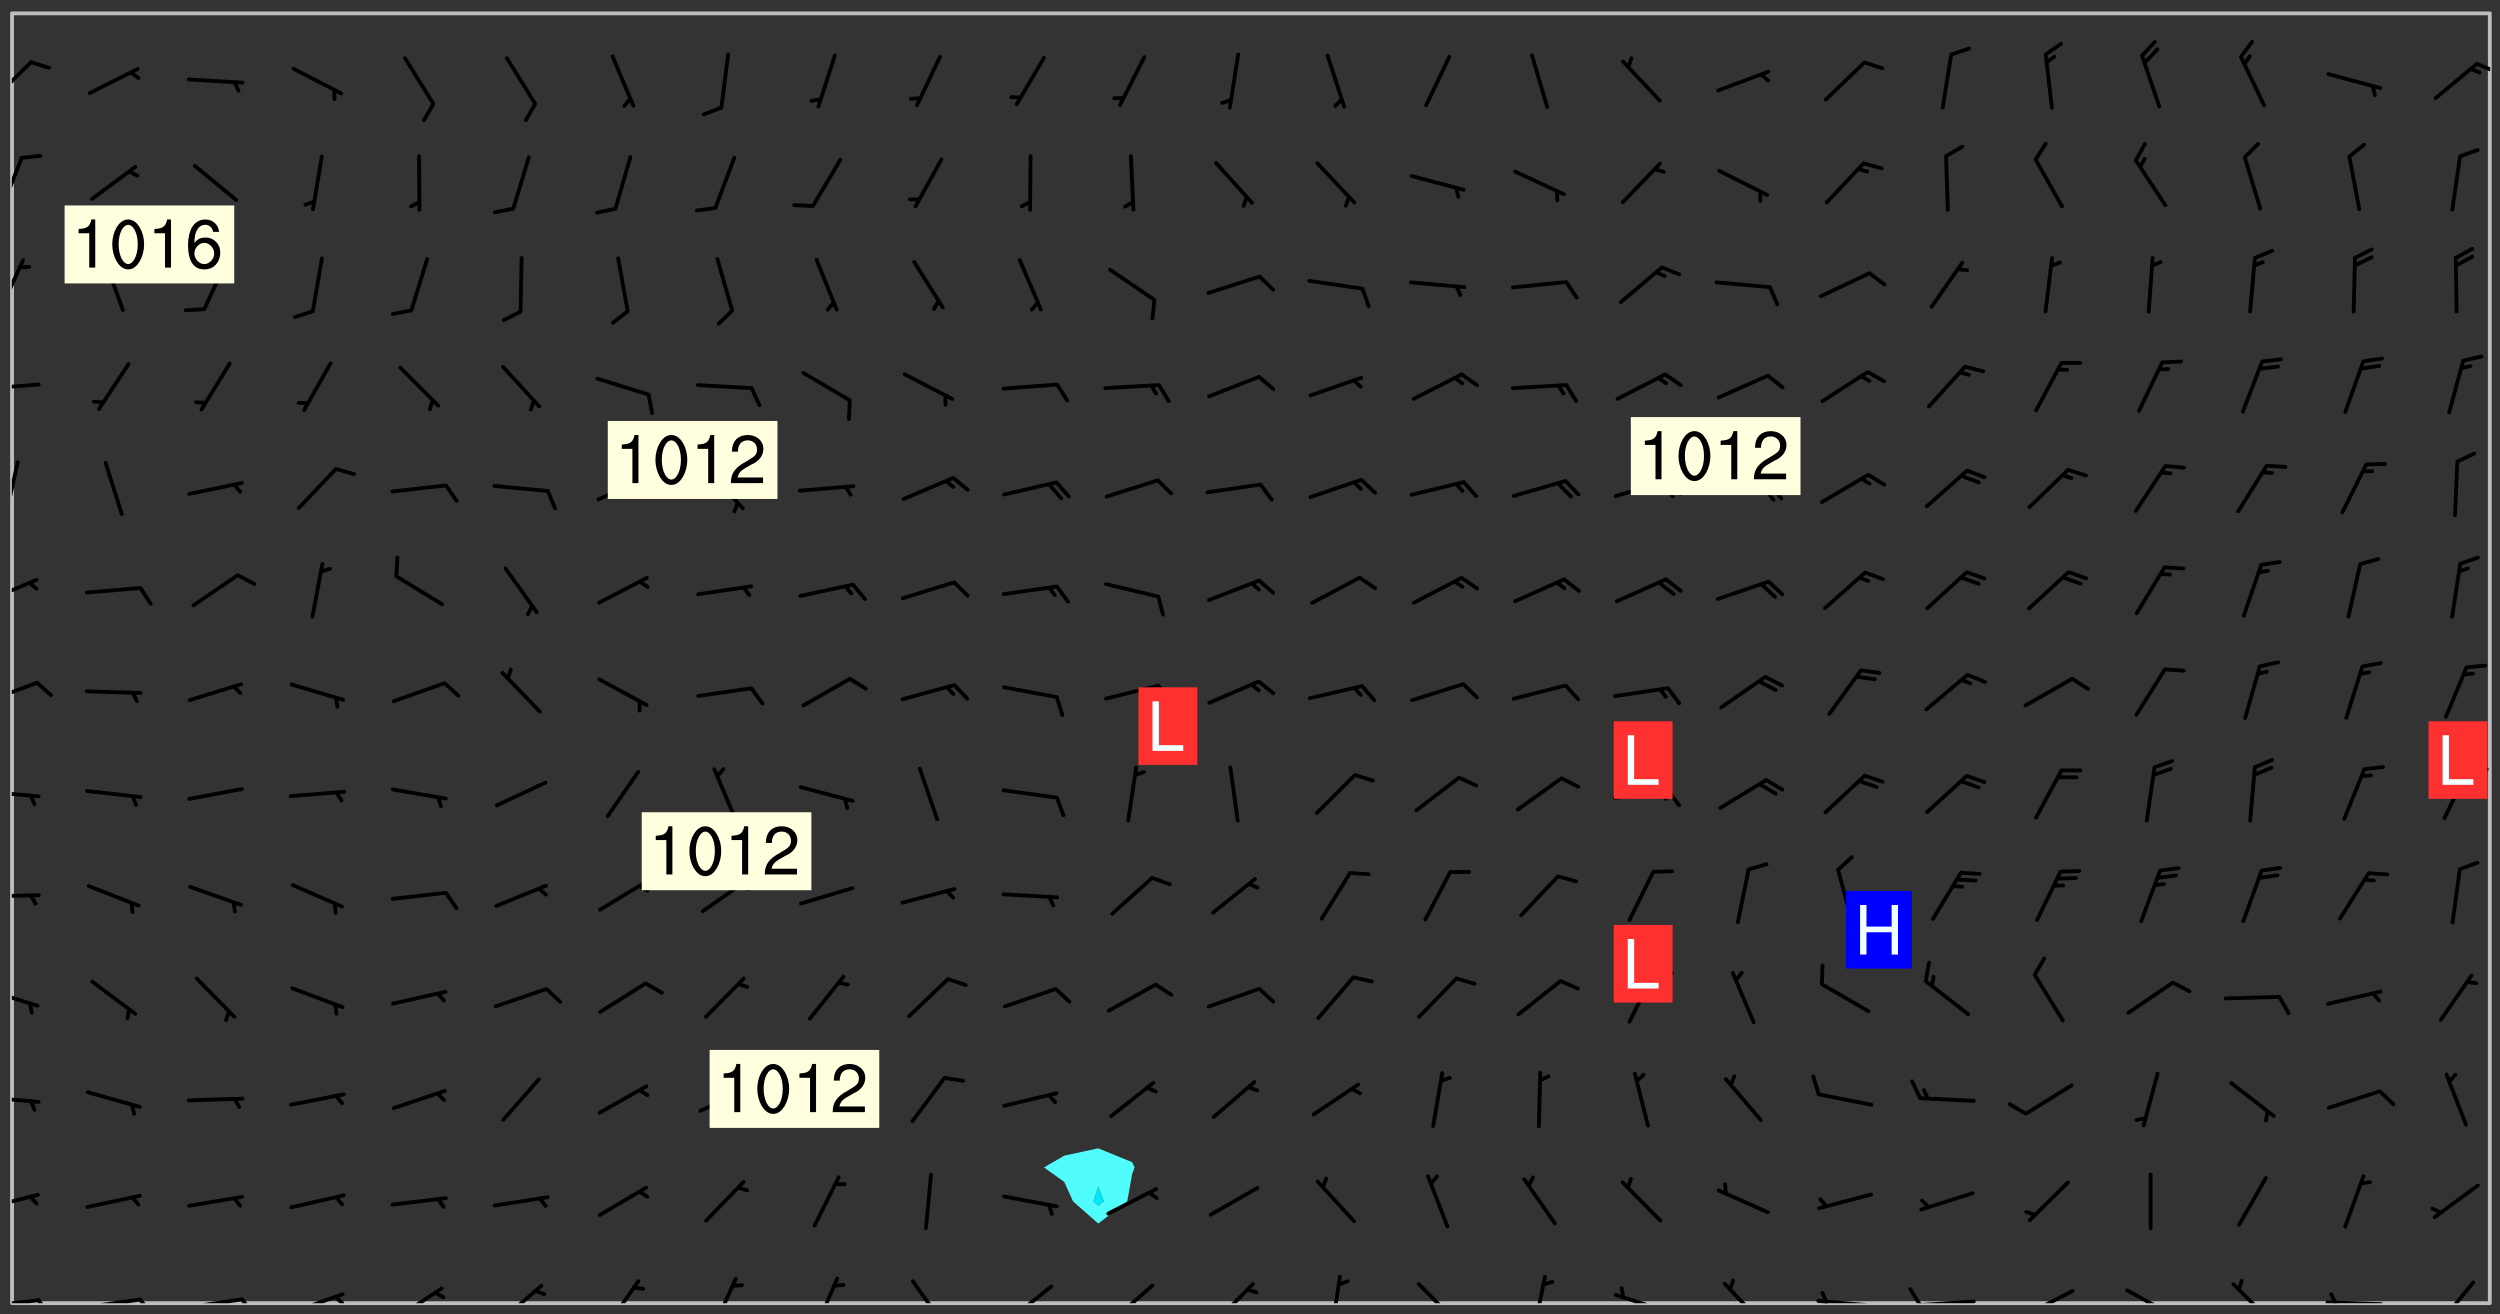 <svg xmlns="http://www.w3.org/2000/svg" role="img" xmlns:xlink="http://www.w3.org/1999/xlink" viewBox="142.45 309.95 326.84 171.84"><rect x="142.45" y="309.95" width="326.84" height="171.84" fill="#333333" stroke="none"/><defs><clipPath id="clip2"><path d="M 144 311.672 L 145 311.672 L 145 480.328 L 144 480.328 Z M 144 311.672"/></clipPath><clipPath id="clip3"><path d="M 144 311.672 L 468 311.672 L 468 480.328 L 144 480.328 Z M 144 311.672"/></clipPath><clipPath id="clip4"><path d="M 467 311.672 L 468 311.672 L 468 480.328 L 467 480.328 Z M 467 311.672"/></clipPath><clipPath id="clip5"><path d="M 144 479 L 148 479 L 148 480.328 L 144 480.328 Z M 144 479"/></clipPath><clipPath id="clip6"><path d="M 147 479 L 150 479 L 150 480.328 L 147 480.328 Z M 147 479"/></clipPath><clipPath id="clip7"><path d="M 153 479 L 162 479 L 162 480.328 L 153 480.328 Z M 153 479"/></clipPath><clipPath id="clip8"><path d="M 160 479 L 163 479 L 163 480.328 L 160 480.328 Z M 160 479"/></clipPath><clipPath id="clip9"><path d="M 166 479 L 175 479 L 175 480.328 L 166 480.328 Z M 166 479"/></clipPath><clipPath id="clip10"><path d="M 173 479 L 176 479 L 176 480.328 L 173 480.328 Z M 173 479"/></clipPath><clipPath id="clip11"><path d="M 180 478 L 188 478 L 188 480.328 L 180 480.328 Z M 180 478"/></clipPath><clipPath id="clip12"><path d="M 186 479 L 188 479 L 188 480.328 L 186 480.328 Z M 186 479"/></clipPath><clipPath id="clip13"><path d="M 194 478 L 201 478 L 201 480.328 L 194 480.328 Z M 194 478"/></clipPath><clipPath id="clip14"><path d="M 207 477 L 214 477 L 214 480.328 L 207 480.328 Z M 207 477"/></clipPath><clipPath id="clip15"><path d="M 221 477 L 227 477 L 227 480.328 L 221 480.328 Z M 221 477"/></clipPath><clipPath id="clip16"><path d="M 235 476 L 239 476 L 239 480.328 L 235 480.328 Z M 235 476"/></clipPath><clipPath id="clip17"><path d="M 248 476 L 253 476 L 253 480.328 L 248 480.328 Z M 248 476"/></clipPath><clipPath id="clip18"><path d="M 261 477 L 267 477 L 267 480.328 L 261 480.328 Z M 261 477"/></clipPath><clipPath id="clip19"><path d="M 274 477 L 281 477 L 281 480.328 L 274 480.328 Z M 274 477"/></clipPath><clipPath id="clip20"><path d="M 287 477 L 294 477 L 294 480.328 L 287 480.328 Z M 287 477"/></clipPath><clipPath id="clip21"><path d="M 301 477 L 307 477 L 307 480.328 L 301 480.328 Z M 301 477"/></clipPath><clipPath id="clip22"><path d="M 316 476 L 318 476 L 318 480.328 L 316 480.328 Z M 316 476"/></clipPath><clipPath id="clip23"><path d="M 327 477 L 334 477 L 334 480.328 L 327 480.328 Z M 327 477"/></clipPath><clipPath id="clip24"><path d="M 342 476 L 345 476 L 345 480.328 L 342 480.328 Z M 342 476"/></clipPath><clipPath id="clip25"><path d="M 353 478 L 361 478 L 361 480.328 L 353 480.328 Z M 353 478"/></clipPath><clipPath id="clip26"><path d="M 367 477 L 374 477 L 374 480.328 L 367 480.328 Z M 367 477"/></clipPath><clipPath id="clip27"><path d="M 379 479 L 388 479 L 388 480.328 L 379 480.328 Z M 379 479"/></clipPath><clipPath id="clip28"><path d="M 380 478 L 382 478 L 382 480.328 L 380 480.328 Z M 380 478"/></clipPath><clipPath id="clip29"><path d="M 393 479 L 401 479 L 401 480.328 L 393 480.328 Z M 393 479"/></clipPath><clipPath id="clip30"><path d="M 391 478 L 394 478 L 394 480.328 L 391 480.328 Z M 391 478"/></clipPath><clipPath id="clip31"><path d="M 406 478 L 414 478 L 414 480.328 L 406 480.328 Z M 406 478"/></clipPath><clipPath id="clip32"><path d="M 406 480 L 409 480 L 409 480.328 L 406 480.328 Z M 406 480"/></clipPath><clipPath id="clip33"><path d="M 420 478 L 427 478 L 427 480.328 L 420 480.328 Z M 420 478"/></clipPath><clipPath id="clip34"><path d="M 434 477 L 440 477 L 440 480.328 L 434 480.328 Z M 434 477"/></clipPath><clipPath id="clip35"><path d="M 446 479 L 455 479 L 455 480.328 L 446 480.328 Z M 446 479"/></clipPath><clipPath id="clip36"><path d="M 446 478 L 449 478 L 449 480.328 L 446 480.328 Z M 446 478"/></clipPath><clipPath id="clip37"><path d="M 461 477 L 467 477 L 467 480.328 L 461 480.328 Z M 461 477"/></clipPath><clipPath id="clip38"><path d="M 144 465 L 148 465 L 148 469 L 144 469 Z M 144 465"/></clipPath><clipPath id="clip39"><path d="M 144 453 L 148 453 L 148 455 L 144 455 Z M 144 453"/></clipPath><clipPath id="clip40"><path d="M 144 439 L 148 439 L 148 442 L 144 442 Z M 144 439"/></clipPath><clipPath id="clip41"><path d="M 144 426 L 148 426 L 148 428 L 144 428 Z M 144 426"/></clipPath><clipPath id="clip42"><path d="M 144 413 L 148 413 L 148 415 L 144 415 Z M 144 413"/></clipPath><clipPath id="clip43"><path d="M 144 398 L 148 398 L 148 402 L 144 402 Z M 144 398"/></clipPath><clipPath id="clip44"><path d="M 144 385 L 148 385 L 148 389 L 144 389 Z M 144 385"/></clipPath><clipPath id="clip45"><path d="M 144 370 L 146 370 L 146 378 L 144 378 Z M 144 370"/></clipPath><clipPath id="clip46"><path d="M 144 359 L 148 359 L 148 362 L 144 362 Z M 144 359"/></clipPath><clipPath id="clip47"><path d="M 144 343 L 146 343 L 146 351 L 144 351 Z M 144 343"/></clipPath><clipPath id="clip48"><path d="M 144 330 L 146 330 L 146 338 L 144 338 Z M 144 330"/></clipPath><clipPath id="clip49"><path d="M 144 317 L 147 317 L 147 324 L 144 324 Z M 144 317"/></clipPath><clipPath id="clip50"><path d="M 466 318 L 468 318 L 468 320 L 466 320 Z M 466 318"/></clipPath><g id="surface32" clip-path="url(#clip1)"><path fill="#fff" fill-opacity="0" fill-rule="evenodd" d="M 0 0 L 1000 0 L 1000 1000 L 0 1000 Z M 0 0"/><path fill="#d3d3d3" fill-opacity="0" fill-rule="evenodd" d="M162.152 355.867L161.918 356.16 161.977 356.395 162.094 356.566 162.27 356.801 162.562 357.148 162.676 357.207 162.793 357.035 162.852 356.801 163.027 356.625 163.492 356.449 164.191 356.449 164.426 356.742 164.715 357.559 164.773 357.734 164.949 357.965 165.301 358.199 166 358.898 166.172 359.074 166.406 359.422 166.641 359.832 166.93 360.414 167.34 360.879 167.57 361.113 167.805 361.289 167.922 361.52 168.098 361.812 168.27 362.977 168.27 363.211 168.328 363.5 168.387 363.617 168.504 363.734 168.852 364.145 168.969 364.316 169.145 364.492 169.32 364.727 169.438 364.898 169.609 365.25 169.668 365.484 169.902 365.891 170.137 365.832 169.961 366.008 169.902 366.938 169.32 366.938 169.086 366.824 168.738 366.938 168.621 367.055 168.562 367.348 168.504 367.523 168.387 367.695 167.922 367.988 167.863 368.223 167.805 368.336 167.805 368.98 167.863 369.152 167.863 369.562 167.922 369.621 167.922 370.027 167.98 370.434 168.098 370.609 168.156 370.668 168.387 371.309 168.328 371.602 168.328 372.301 168.27 372.883 168.27 373.117 168.211 373.348 168.156 373.699 168.156 375.621 168.211 375.738 168.637 375.738 168.27 375.855 168.246 376.207 169.137 377.375 170.879 377.914 172.219 378.273 172.219 378.812 172.309 379.621 172.844 380.336 174.363 380.605 175.254 380.52 175.344 381.684 175.879 381.863 177.039 381.684 179.094 380.699 180.254 380.336 182.133 380.16 183.828 379.98 183.648 380.699 182.133 380.785 180.883 380.875 180.078 381.145 179.004 381.953 179.273 382.672 179.809 383.57 179.629 384.195 179.363 385.004 179.629 386.082 180.254 386.98 181.059 387.16 182.309 386.98 182.043 387.703 182.141 388.207 182.195 388.5 182.195 388.672 182.254 388.965 182.254 389.371 182.43 389.488 182.781 389.605 183.188 389.605 183.48 389.43 183.594 389.312 183.652 389.195 183.77 388.965 183.828 388.789 184.18 388.324 184.41 388.148 184.586 388.09 184.762 388.148 184.82 388.324 184.938 389.312 184.992 389.781 185.051 389.953 185.168 390.188 185.344 390.246 186.16 390.305 186.449 390.305 186.566 390.539 186.625 390.945 186.684 391.297 186.684 392.402 186.801 392.695 186.918 393.043 187.207 393.742 187.383 394.094 187.965 394.848 188.316 395.023 188.488 395.082 188.957 395.316 189.598 395.781 189.945 396.016 190.238 396.191 190.531 396.246 190.762 396.309 191.578 396.656 191.871 396.832 191.984 397.004 192.336 397.355 192.453 397.531 192.977 398.172 192.977 398.461 193.035 398.812 193.035 399.16 193.094 399.512 193.152 399.801 193.27 399.859 193.441 399.918 193.617 399.918 194.199 400.152 194.375 400.27 194.551 400.559 194.727 400.793 194.84 401.027 195.133 401.258 195.25 401.375 195.25 401.785 195.309 401.84 195.598 402.074 195.832 402.191 195.891 402.309 196.008 402.48 196.066 402.598 196.297 402.832 196.355 403.008 196.59 403.066 196.707 403.125 196.59 403.238 196.531 403.355 196.531 403.473 196.414 403.766 196.297 404.055 196.297 404.637 196.473 404.754 196.59 404.812 196.648 404.93 196.766 405.047 196.879 405.105 197.055 405.453 197.113 405.805 197.172 406.211 197.172 406.387 197.113 406.562 196.996 407.262 196.996 407.434 197.113 407.609 197.406 407.902 197.812 407.902 197.988 408.02 198.105 408.191 198.223 408.484 198.223 408.719 197.695 408.719 197.465 408.484 197.23 408.484 197.055 408.543 196.996 409.242 197.055 409.59 197.172 409.766 197.348 410.176 197.465 410.406 197.754 410.875 197.93 410.93 198.453 410.93 198.688 410.988 199.445 411.629 199.504 411.922 199.504 412.156 199.562 412.215 199.793 412.562 199.793 412.914 199.676 413.086 199.676 413.379 199.969 413.668 200.262 413.844 200.434 413.902 200.727 414.078 201.02 414.195 201.602 414.602 201.891 414.836 202.184 415.012 202.402 415.172 202.418 415.184 202.648 415.359 203.289 415.883 203.465 416.117 203.582 416.293 203.758 416.469 203.871 416.641 203.871 417.281 203.988 417.457 204.457 417.574 205.039 417.691 205.273 417.75 205.504 417.863 205.797 417.98 205.91 418.039 206.496 418.391 206.785 418.562 206.961 418.625 207.137 418.68 207.312 418.738 208.012 419.09 208.301 419.266 208.535 419.32 208.824 419.496 209.059 419.613 209.699 420.02 209.992 420.137 210.164 420.195 210.398 420.254 210.809 420.312 211.039 420.371 211.273 420.488 211.332 420.66 210.922 420.836 211.391 420.895 211.449 421.188 211.562 421.422 211.738 421.477 211.973 421.535 212.148 421.594 212.555 421.711 213.195 421.945 213.312 422.117 213.371 422.352 213.371 422.527 213.312 422.645 213.254 423.051 213.488 423.285 213.605 423.344 213.953 423.461 214.594 423.691 214.77 423.809 215.059 423.926 215.234 424.102 215.469 424.566 216.051 425.672 216.227 425.848 216.574 426.023 216.75 426.141 217.102 426.258 218.148 426.781 218.383 426.84 218.848 426.953 219.141 427.012 219.605 427.188 220.363 427.77 220.598 428.004 220.945 428.469 221.121 428.645 221.41 428.879 222.227 429.578 222.52 429.754 222.809 430.043 223.102 430.219 223.395 430.508 224.09 431.148 224.266 431.324 224.559 431.559 224.848 431.793 225.316 432.082 225.957 432.664 226.305 432.898 226.539 433.191 226.887 433.539 227.238 434.004 228.172 434.996 228.52 435.402 228.637 435.578 228.871 435.637 228.984 435.754 229.629 435.93 229.859 436.043 230.094 436.102 230.387 436.277 230.617 436.395 231.551 437.094 231.957 437.5 232.191 437.676 232.598 437.852 232.832 437.969 233.648 438.316 233.996 438.551 234.23 438.668 234.523 438.957 234.754 439.074 235.512 439.426 235.863 439.598 236.094 439.656 236.387 439.773 236.621 439.832 237.492 440.008 238.309 440.008 238.777 440.238 238.949 440.297 239.824 440.996 240.289 441.113 240.582 441.172 240.758 441.23 240.988 441.289 241.457 441.348 241.805 441.406 242.156 441.465 242.562 441.523 242.855 441.523 243.027 441.582 243.027 441.812 243.203 441.988 243.496 441.988 243.844 442.047 244.195 442.105 244.895 442.223 245.535 442.223 246 441.988 246.293 441.812 246.465 441.695 246.875 441.523 247.164 441.348 248.098 440.883 248.566 440.59 249.09 440.297 249.555 440.125 250.02 439.949 251.07 439.484 251.359 439.367 251.77 439.25 252.059 439.133 252.586 438.957 254.102 438.258 254.684 437.91 254.973 437.852 255.266 437.793 255.613 437.676 256.488 437.445 256.84 437.328 256.953 437.328 257.188 437.27 258.062 437.035 258.297 436.977 259.109 436.977 259.461 436.918 260.277 436.801 260.449 436.742 260.801 436.688 261.094 436.629 261.324 436.57 262.141 436.395 262.316 436.336 262.664 436.336 262.898 436.277 263.363 436.16 264.121 435.988 264.355 435.93 264.703 435.93 265.113 435.812 265.402 435.754 266.688 435.695 266.977 435.695 267.387 435.637 267.617 435.578 267.793 435.578 268.668 435.461 269.074 435.461 269.484 435.344 269.832 435.344 270.184 435.23 271.055 435.172 272.805 435.172 273.852 435.461 274.262 435.578 274.551 435.695 274.902 435.812 275.191 435.93 276.242 436.102 276.531 436.16 276.824 436.16 277.117 436.219 277.289 436.277 277.699 436.336 277.871 436.395 277.988 436.453 278.105 436.453 278.223 436.512 278.574 436.57 278.688 436.57 279.098 436.637 281.02 437.031 282.945 437.426 284.465 437.875 286.16 438.594 288.305 439.398 289.91 438.68 291.34 437.875 292.5 436.797 293.75 436.348 296.785 435.629 298.66 435.27 300.805 433.922 303.039 432.668 305.539 431.41 307.234 430.961 309.02 430.781 310.18 430.512 310.805 431.051 312.145 430.781 312.859 429.793 313.844 428.449 314.289 428.27 315.094 427.91 316.969 427.371 318.754 426.922 320.004 426.652 321.164 426.562 322.863 426.473 324.824 426.203 326.074 426.113 326.613 426.113 327.238 426.023 328.129 426.023 330.273 425.844 332.684 425.664 335.273 425.574 336.969 425.754 338.578 425.844 340.008 426.203 341.168 426.922 343.043 427.91 344.203 429.438 344.469 430.152 345.098 430.242 345.453 431.141 345.988 431.68 346.523 433.207 347.598 433.566 348.133 433.566 347.328 434.102 347.418 435.809 348.133 438.504 349.023 439.309 349.918 440.297 350.633 441.555 352.418 442.094 353.938 441.914 354.293 443.258 355.902 442.453 356.883 441.914 357.152 442.184 357.469 441.969 357.688 441.824 358.488 442.273 358.938 441.914 359.293 441.914 359.828 441.645 360.367 440.926 360.902 440.656 361.527 439.668 362.688 440.117 363.527 440.488 364.922 441.105 366.617 440.926 368.223 440.926 370.008 441.016 370.188 439.309 370.723 437.965 371.527 438.234 372.02 439.082 372.422 439.488 372.332 440.027 372.332 440.387 373.047 440.836 373.758 440.566 375.188 440.566 375.547 441.555 375.992 442.812 376.707 444.156 377.957 444.785 379.652 445.414 380.367 445.234 380.547 444.695 381.527 444.605 381.977 444.965 382.062 446.223 381.797 446.852 381.262 447.031 381.262 447.57 381.977 448.555 382.242 449.094 383.227 450.082 384.027 451.16 383.762 451.52 383.672 452.418 383.047 454.75 382.691 456.816 382.602 458.609 382.422 459.328 382.332 459.867 382.332 461.305 381.352 463.188 380.992 464.895 380.457 465.793 379.652 466.961 379.387 467.5 381.441 468.754 381.527 469.113 381.172 469.652 381.082 469.473 381.082 470.281 381.172 471.719 380.727 472.434 379.652 472.527 379.387 473.242 379.922 474.141 380.727 474.859 381.887 475.668 383.227 475.938 383.672 476.297 383.316 476.746 381.527 476.656 380.277 476.207 379.562 475.488 378.938 475.398 378.762 478.988 378.574 480.297 467.934 480.297 467.934 311.703 412.664 311.703 412.664 360.785 413.426 360.91 416.715 361.453 418.738 364.289 418.738 367.043 421.09 367.375 423.438 367.707 427.488 367.707 426.109 371.867 424.086 372.574 422.062 373.277 421.52 373.621 418.926 375.238 418.738 375.355 416.715 373.277 415.984 370.535 413.312 368.457 411.938 364.957 411.871 364.875 409.914 362.203 412.664 360.785 412.664 311.703 294.422 311.703 294.422 403.117 294.539 403.148 294.672 403.16 294.746 403.234 294.852 403.281 294.941 403.34 295.027 403.398 295.117 403.457 295.414 403.754 295.473 403.844 295.504 403.961 295.531 404.078 295.547 404.215 295.516 404.332 295.457 404.422 295.398 404.508 295.355 404.613 295.309 404.715 295.281 404.836 295.281 404.98 295.457 405.25 295.605 405.398 295.68 405.484 295.754 405.559 295.797 405.664 295.859 405.754 295.918 405.84 295.961 405.945 296.02 406.035 296.066 406.137 296.109 406.242 296.168 406.328 296.285 406.508 296.359 406.582 296.422 406.668 296.48 406.758 296.523 406.863 296.582 406.953 296.641 407.039 296.703 407.129 296.762 407.219 296.805 407.32 296.922 407.5 296.996 407.574 297.055 407.66 297.129 407.734 297.219 407.793 297.324 407.84 297.473 407.84 297.605 407.824 297.738 407.84 297.84 407.793 297.914 407.719 297.961 407.617 297.945 407.484 297.945 407.336 297.898 407.23 297.871 407.113 297.824 407.012 297.797 406.891 297.754 406.789 297.691 406.699 297.648 406.598 297.605 406.492 297.574 406.375 297.559 406.242 297.547 406.105 297.633 406.047 297.691 405.961 297.812 405.93 297.855 406.035 297.871 406.168 297.871 406.285 297.93 406.387 297.988 406.477 298.078 406.535 298.227 406.684 298.285 406.773 298.328 406.879 298.316 406.98 298.402 407.039 298.508 407.086 298.594 407.145 298.684 407.203 298.758 407.277 298.641 407.305 298.535 407.352 298.449 407.41 298.375 407.484 298.316 407.574 298.254 407.66 298.227 407.781 298.18 407.883 298.137 407.988 298.105 408.105 298.094 408.238 298.078 408.371 298.078 408.52 298.105 408.637 298.152 408.742 298.195 408.844 298.254 408.934 298.328 409.008 298.418 409.066 298.492 409.141 298.582 409.199 298.641 409.289 298.684 409.395 298.73 409.496 298.848 409.527 298.98 409.543 299.129 409.543 299.246 409.512 299.352 409.555 299.395 409.66 299.441 409.762 299.469 409.883 299.5 410 299.527 410.117 299.559 410.238 299.586 410.355 299.691 410.398 299.793 410.445 299.926 410.43 300.074 410.578 300.137 410.664 300.211 410.738 300.281 410.812 300.371 410.875 300.477 410.918 300.578 410.961 300.695 410.992 300.832 411.008 300.949 410.977 301.023 410.902 301.051 410.785 301.039 410.652 301.008 410.531 300.98 410.414 301.023 410.309 301.141 410.309 301.23 410.371 301.348 410.398 301.496 410.398 301.629 410.414 301.777 410.414 301.91 410.43 302.043 410.414 302.191 410.414 302.324 410.398 302.457 410.387 302.594 410.398 302.711 410.371 302.844 410.355 303.035 410.297 302.977 410.473 302.961 410.605 302.934 410.727 302.918 410.859 302.859 410.945 302.727 410.961 302.621 411.008 302.516 411.051 302.398 411.082 302.281 411.109 302.016 411.141 301.867 411.141 301.734 411.156 301.66 411.23 301.719 411.316 301.867 411.465 301.984 411.645 302.059 411.715 302.148 411.777 302.238 411.836 302.324 411.895 302.414 411.953 302.516 411.996 302.621 412.059 302.727 412.102 302.812 412.16 302.918 412.207 303.02 412.25 303.199 412.367 303.258 412.457 303.215 412.559 303.168 412.664 303.184 412.797 303.406 413.02 303.465 413.109 303.508 413.211 303.539 413.332 303.582 413.434 303.598 413.566 303.629 413.684 303.641 413.82 303.672 413.938 303.82 414.086 303.922 414.129 304.027 414.172 304.145 414.203 304.277 414.219 304.414 414.234 304.531 414.234 304.648 414.203 304.738 414.145 304.781 414.039 304.828 413.938 304.871 413.832 304.902 413.715 304.914 413.582 304.914 413.434 304.902 413.301 304.887 413.168 304.855 413.051 304.812 412.945 304.766 412.84 304.723 412.738 304.68 412.633 304.664 412.5 304.68 412.367 304.707 412.25 304.738 412.133 304.766 412.012 304.812 411.91 304.902 411.852 304.988 411.789 305.062 411.715 305.152 411.656 305.375 411.434 305.434 411.348 305.508 411.273 305.625 411.094 305.684 411.008 305.684 410.859 305.609 410.785 305.508 410.738 305.402 410.695 305.301 410.652 305.242 410.562 305.195 410.457 305.168 410.34 305.258 410.281 305.375 410.25 305.477 410.207 305.656 410.09 305.805 409.941 305.816 409.809 305.805 409.703 305.715 409.645 305.582 409.66 305.434 409.66 305.301 409.676 305.168 409.66 305.047 409.629 304.961 409.57 304.887 409.496 304.828 409.406 304.766 409.32 304.648 409.141 304.59 409.055 304.621 408.934 304.707 408.875 304.828 408.844 304.887 408.758 304.887 408.637 304.855 408.52 304.797 408.43 304.738 408.344 304.691 408.238 304.664 408.121 304.648 407.988 304.707 407.898 304.781 407.824 304.871 407.766 304.988 407.586 305.062 407.512 305.121 407.426 305.27 407.277 305.391 407.246 305.523 407.23 305.656 407.246 305.73 407.32 305.773 407.426 305.789 407.559 305.758 407.676 305.641 407.707 305.508 407.719 305.359 407.867 305.316 407.973 305.27 408.074 305.242 408.195 305.211 408.312 305.211 408.461 305.242 408.578 305.285 408.684 305.344 408.773 305.418 408.844 305.492 408.918 305.609 408.949 305.73 408.977 305.848 408.949 305.98 408.934 306.098 408.934 306.188 408.992 306.262 409.066 306.309 409.172 306.367 409.258 306.469 409.305 306.602 409.32 306.707 409.363 306.793 409.422 306.781 409.527 306.707 409.602 306.527 409.719 306.469 409.809 306.379 409.867 306.309 409.941 306.234 410.016 306.172 410.105 306.145 410.223 306.129 410.355 306.145 410.488 306.129 410.621 306.129 410.77 306.145 410.902 306.172 411.02 306.203 411.141 306.277 411.215 306.367 411.273 306.453 411.332 306.543 411.391 306.66 411.422 306.66 411.508 306.559 411.555 306.469 411.613 306.203 411.645 306.086 411.672 305.938 411.672 305.832 411.715 305.73 411.762 305.672 411.852 305.609 412.086 305.598 412.219 305.566 412.34 305.551 412.473 305.551 412.766 305.539 412.898 305.551 413.035 305.566 413.168 305.699 413.184 305.832 413.195 305.953 413.227 306.039 413.285 306.113 413.359 306.16 413.465 306.203 413.566 306.219 413.699 306.219 414.145 306.203 414.277 306.203 414.723 306.234 414.988 306.262 415.105 306.277 415.238 306.309 415.355 306.395 415.566 306.426 415.832 306.426 415.98 306.395 416.098 306.367 416.215 306.336 416.336 306.309 416.453 306.277 416.57 306.246 416.691 306.234 416.824 306.219 416.957 306.309 417.016 306.426 416.984 306.527 417 306.574 417.105 306.543 417.371 306.543 417.812 306.5 417.918 306.453 418.023 306.41 418.125 306.367 418.23 306.309 418.316 306.277 418.438 306.234 418.555 306.203 418.672 306.188 418.805 306.203 418.938 306.262 419.027 306.367 419.074 306.453 419.133 306.512 419.219 306.5 419.355 306.469 419.473 306.426 419.574 306.426 420.02 306.41 420.152 306.41 420.301 306.379 420.418 306.336 420.523 306.309 420.641 306.262 420.746 306.219 420.848 306.188 420.969 306.16 421.086 306.129 421.219 306.098 421.336 306.07 421.453 306.027 421.559 305.996 421.676 305.965 421.797 305.953 421.93 305.938 422.062 305.938 422.359 305.965 422.477 305.965 422.625 306.012 423.023 306.039 423.141 306.098 423.23 306.219 423.262 306.367 423.262 306.5 423.246 306.559 423.336 306.559 423.453 306.5 423.543 306.41 423.602 306.309 423.645 306.203 423.691 306.113 423.75 306.027 423.809 305.891 423.824 305.773 423.793 305.641 423.777 305.539 423.824 305.477 423.91 305.465 424.047 305.449 424.18 305.418 424.297 305.391 424.414 305.375 424.547 305.344 424.668 305.344 424.965 305.359 425.098 305.391 425.215 305.391 425.363 305.402 425.496 305.402 425.645 305.375 425.762 305.328 425.863 305.301 425.984 305.27 426.102 305.211 426.191 305.137 426.266 305.035 426.309 304.93 426.355 304.812 426.383 304.691 426.414 304.59 426.367 304.648 426.281 304.754 426.234 304.781 426.117 304.812 426 304.84 425.879 304.871 425.762 304.871 425.613 304.887 425.48 304.855 425.363 304.812 425.258 304.707 425.273 304.633 425.348 304.531 425.391 304.441 425.453 304.367 425.527 304.324 425.629 304.309 425.762 304.277 425.879 304.25 426 304.219 426.117 304.191 426.234 304.16 426.355 304.133 426.473 304.102 426.59 304.059 426.695 303.969 426.754 303.879 426.754 303.762 426.723 303.73 426.637 303.746 426.5 303.715 426.383 303.715 426.234 303.703 426.102 303.703 425.953 303.641 425.719 303.613 425.598 303.57 425.496 303.523 425.391 303.465 425.305 303.406 425.215 303.363 425.109 303.301 425.023 303.152 424.875 303.082 424.801 302.977 424.754 302.871 424.711 302.77 424.668 302.473 424.371 302.383 424.297 302.297 424.238 302.191 424.195 302.102 424.133 302.016 424.074 301.91 424.031 301.82 423.973 301.734 423.91 301.66 423.84 301.555 423.793 301.469 423.734 301.363 423.691 301.273 423.629 301.172 423.586 301.066 423.543 300.98 423.484 300.875 423.438 300.77 423.395 300.668 423.348 300.578 423.289 300.477 423.246 300.371 423.203 300.281 423.141 300.164 423.113 300.031 423.098 299.898 423.113 299.75 423.113 299.617 423.129 299.5 423.098 299.41 423.039 299.336 422.965 299.246 422.906 299.145 422.859 298.996 422.859 298.875 422.832 298.773 422.789 298.699 422.715 298.582 422.535 298.492 422.477 298.391 422.434 298.301 422.371 298.195 422.328 298.105 422.27 298.02 422.211 297.914 422.164 297.855 422.078 297.797 421.988 297.754 421.883 297.707 421.781 297.633 421.707 297.547 421.648 297.473 421.574 297.383 421.516 297.16 421.293 297.117 421.188 297.086 420.922 297.191 420.879 297.336 420.879 297.441 420.922 297.516 420.996 297.605 421.055 297.691 421.113 297.797 421.16 297.887 421.219 298.035 421.367 298.105 421.441 298.254 421.59 298.316 421.676 298.391 421.75 298.477 421.809 298.551 421.883 298.641 421.945 298.73 422.004 298.816 422.062 299.086 422.238 299.188 422.285 299.293 422.328 299.395 422.371 299.441 422.297 299.5 422.211 299.574 422.137 299.645 422.062 299.75 422.105 299.824 422.18 299.883 422.27 299.926 422.371 299.973 422.477 300.016 422.582 300.137 422.609 300.254 422.582 300.328 422.492 300.371 422.387 300.43 422.297 300.504 422.223 300.609 422.18 300.727 422.152 300.859 422.164 300.949 422.223 301.098 422.371 301.156 422.461 301.199 422.566 301.246 422.668 301.289 422.773 301.332 422.875 301.438 422.922 301.543 422.965 301.676 422.98 301.762 422.922 301.82 422.832 301.895 422.758 302 422.715 302.117 422.742 302.223 422.789 302.324 422.832 302.43 422.875 302.531 422.922 302.711 423.039 302.711 423.156 302.695 423.289 302.711 423.422 302.727 423.559 302.785 423.645 302.887 423.691 303.008 423.719 303.125 423.75 303.273 423.75 303.391 423.719 303.449 423.629 303.629 423.512 303.688 423.422 303.762 423.348 303.82 423.262 303.938 423.082 304.117 422.965 304.234 422.996 304.324 423.055 304.367 423.129 304.352 423.262 304.352 423.379 304.441 423.438 304.59 423.438 304.723 423.422 304.855 423.41 305.121 423.379 305.227 423.336 305.344 423.305 305.465 423.277 305.539 423.203 305.609 423.129 305.672 423.039 305.656 422.934 305.609 422.832 305.508 422.789 305.402 422.773 305.285 422.801 305.02 422.832 304.871 422.832 304.797 422.758 304.707 422.699 304.59 422.668 304.473 422.641 304.34 422.625 304.191 422.625 304.059 422.641 303.762 422.641 303.656 422.594 303.508 422.445 303.465 422.344 303.406 422.254 303.629 422.031 303.715 421.973 303.82 421.93 303.938 421.898 304.07 421.883 304.203 421.898 304.34 421.914 304.441 421.957 304.574 421.945 304.664 421.883 304.766 421.84 304.828 421.75 304.781 421.648 304.691 421.59 304.574 421.559 304.473 421.516 304.414 421.426 304.352 421.336 304.352 421.219 304.367 421.086 304.473 421.039 304.547 420.969 304.547 420.848 304.457 420.789 304.426 420.672 304.516 420.613 304.59 420.539 304.633 420.434 304.691 420.344 304.738 420.242 304.754 420.109 304.754 419.961 304.707 419.855 304.664 419.754 304.574 419.695 304.441 419.68 304.34 419.637 304.203 419.621 304.086 419.59 303.641 419.59 303.508 419.574 303.375 419.562 303.242 419.547 303.125 419.516 302.977 419.516 302.844 419.5 302.711 419.488 302.445 419.457 302.324 419.414 302.238 419.355 302.164 419.281 302.164 419.133 302.176 419 302.281 418.953 302.383 418.91 302.516 418.895 302.668 418.895 302.801 418.879 303.094 418.879 303.215 418.91 303.316 418.953 303.406 419.012 303.641 419.074 303.762 419.027 303.852 418.969 303.953 418.926 304.086 418.91 304.191 418.953 304.293 419 304.426 419.012 304.547 418.984 304.691 418.984 304.812 418.953 304.93 418.926 305.035 418.879 305.109 418.805 305.195 418.746 305.344 418.598 305.402 418.512 305.449 418.406 305.477 418.289 305.492 418.184 305.391 418.141 305.301 418.082 305.184 418.051 305.078 418.008 304.988 417.945 304.914 417.859 304.84 417.785 304.738 417.742 304.633 417.695 304.531 417.652 304.473 417.562 304.426 417.461 304.34 417.25 304.277 417.164 304.219 417.074 304.145 417 304.059 416.941 303.789 416.941 303.672 416.973 303.582 417.031 303.48 417.074 303.348 417.09 303.242 417.074 303.215 416.957 303.152 416.867 303.035 416.836 302.934 416.793 302.785 416.645 302.754 416.527 302.738 416.422 302.812 416.348 302.992 416.23 303.109 416.203 303.227 416.172 303.363 416.188 303.465 416.23 303.57 416.273 303.672 416.32 303.777 416.363 303.895 416.395 304.027 416.41 304.145 416.438 304.277 416.453 304.383 416.438 304.473 416.379 304.398 416.305 304.293 416.262 304.219 416.188 304.145 416.098 303.996 415.949 303.91 415.891 303.82 415.832 303.746 415.758 303.656 415.699 303.555 415.652 303.434 415.625 303.332 415.578 303.227 415.535 303.109 415.504 303.008 415.461 302.887 415.43 302.738 415.43 302.621 415.461 302.516 415.504 302.43 415.566 302.25 415.684 302.164 415.742 302.074 415.801 301.969 415.848 301.883 415.906 301.777 415.949 301.676 415.992 301.57 416.039 301.496 416.113 301.438 416.203 301.379 416.289 301.332 416.395 301.273 416.48 301.199 416.555 301.066 416.543 300.949 416.512 300.832 416.512 300.758 416.586 300.668 416.645 300.594 416.719 300.504 416.777 300.418 416.836 300.312 416.883 300.211 416.926 300.074 416.941 299.973 416.898 299.824 416.75 299.719 416.703 299.633 416.703 299.527 416.75 299.426 416.793 299.305 416.824 299.188 416.793 299.113 416.719 299.113 416.602 299.145 416.48 299.219 416.41 299.277 416.32 299.352 416.246 299.469 416.215 299.574 416.172 299.867 416.172 300 416.156 300.137 416.141 300.238 416.098 300.328 416.039 300.43 415.992 300.52 415.934 300.652 415.922 300.742 415.98 300.875 415.992 300.965 415.934 301.051 415.875 301.156 415.832 301.246 415.773 301.332 415.711 301.422 415.652 301.57 415.504 301.629 415.418 301.688 415.328 301.793 415.285 301.926 415.27 302.043 415.297 302.164 415.328 302.223 415.27 302.281 415.18 302.312 414.914 302.34 414.797 302.445 414.809 302.578 414.824 302.68 414.781 302.77 414.723 302.828 414.633 302.902 414.559 302.961 414.469 303.008 414.367 303.02 414.234 303.008 414.102 302.961 413.996 302.812 413.848 302.754 413.758 302.695 413.672 302.652 413.566 302.652 413.121 302.668 412.988 302.668 412.84 302.68 412.707 302.621 412.648 302.531 412.707 302.43 412.664 302.25 412.547 302.164 412.488 302.102 412.398 302.043 412.309 301.969 412.234 301.883 412.176 301.762 412.207 301.66 412.219 301.555 412.266 301.469 412.324 301.363 412.367 301.215 412.516 301.125 412.574 301.039 412.633 300.949 412.695 300.844 412.738 300.711 412.754 300.711 412.633 300.816 412.59 300.934 412.559 301.008 412.488 301.051 412.383 301.051 412.234 301.023 412.117 300.875 411.969 300.742 411.953 300.594 411.953 300.477 411.984 300.371 412.027 300.27 412.07 300.18 412.133 300.062 412.16 299.988 412.086 300 411.953 299.957 411.852 299.914 411.746 299.824 411.688 299.707 411.715 299.586 411.746 299.469 411.777 299.367 411.82 299.246 411.852 299.145 411.895 299.039 411.938 298.949 411.996 298.848 412.012 298.848 411.895 298.863 411.762 298.805 411.672 298.73 411.715 298.582 411.863 298.523 411.953 298.449 412.027 298.402 412.133 298.359 412.234 298.285 412.309 298.227 412.398 298.152 412.473 298.094 412.559 298.02 412.633 297.93 412.695 297.855 412.766 297.781 412.84 297.68 412.855 297.547 412.871 297.441 412.828 297.441 412.707 297.59 412.559 297.633 412.457 297.691 412.367 297.738 412.266 297.781 412.16 297.84 412.07 297.871 411.953 297.914 411.852 297.945 411.73 297.973 411.613 298.02 411.508 298.062 411.406 298.105 411.301 298.18 411.23 298.27 411.168 298.359 411.109 298.461 411.066 298.758 411.066 299.023 411.035 299.129 410.992 299.055 410.918 298.938 410.887 298.832 410.844 298.742 410.785 298.641 410.738 298.551 410.68 298.449 410.637 298.344 410.594 298.254 410.531 298.168 410.473 298.062 410.43 297.961 410.387 297.84 410.355 297.723 410.324 297.621 410.281 297.5 410.25 297.398 410.207 297.309 410.148 297.266 410.043 297.25 409.91 297.352 409.867 297.484 409.852 297.621 409.867 297.754 409.852 297.855 409.809 297.914 409.719 297.93 409.613 297.84 409.555 297.766 409.48 297.664 409.438 297.574 409.379 297.426 409.23 297.383 409.125 297.367 408.992 297.367 408.699 297.309 408.609 297.219 408.551 297.145 408.477 297.102 408.371 297.07 408.254 297.012 408.164 296.938 408.09 296.82 408.062 296.746 407.988 296.656 407.93 296.566 407.867 296.48 407.809 296.406 407.734 296.348 407.648 296.301 407.543 296.215 407.484 296.066 407.336 295.871 407.277 295.738 407.293 295.637 407.336 295.562 407.41 295.516 407.512 295.473 407.617 295.414 407.707 295.355 407.793 295.059 408.09 294.969 408.148 294.883 408.148 294.82 408.062 294.777 407.957 294.809 407.84 294.867 407.75 294.895 407.633 294.883 407.5 294.793 407.438 294.688 407.484 294.57 407.512 294.453 407.543 294.184 407.719 294.082 407.766 293.965 407.793 293.859 407.84 293.77 407.898 293.668 407.941 293.609 407.855 293.562 407.75 293.578 407.617 293.625 407.512 293.695 407.438 293.77 407.367 293.828 407.277 293.828 407.129 293.785 407.023 293.547 407.023 293.445 407.07 293.414 407.188 293.387 407.305 293.355 407.426 293.281 407.469 293.148 407.484 293.074 407.438 293.031 407.336 292.988 407.23 292.941 407.129 292.898 407.023 292.777 407.055 292.676 407.098 292.543 407.113 292.426 407.145 292.32 407.188 292.23 407.246 292.129 407.293 292.008 407.32 291.875 407.336 291.773 407.293 291.715 407.203 291.668 407.098 291.625 406.996 291.582 406.891 291.582 406.773 291.641 406.684 291.727 406.625 291.906 406.508 292.008 406.461 292.113 406.418 292.219 406.359 292.32 406.316 292.41 406.254 292.512 406.211 292.617 406.152 292.719 406.105 292.809 406.047 292.914 406.004 293.016 405.961 293.105 405.898 293.207 405.855 293.344 405.84 293.461 405.871 293.562 405.914 293.684 405.945 293.785 405.988 293.891 406.035 293.992 406.078 294.098 406.121 294.199 406.168 294.305 406.211 294.406 406.254 294.512 406.301 294.598 406.359 294.703 406.402 294.82 406.434 294.926 406.477 295.027 406.523 295.117 406.582 295.223 406.625 295.324 406.668 295.43 406.715 295.547 406.742 295.648 406.789 295.77 406.816 295.918 406.816 296.004 406.758 296.02 406.656 296.078 406.566 296.051 406.449 295.977 406.375 295.859 406.195 295.785 406.121 295.695 406.047 295.516 405.93 295.43 405.871 295.324 405.828 295.223 405.781 294.953 405.605 294.895 405.516 294.82 405.441 294.762 405.352 294.719 405.25 294.688 405.133 294.672 404.996 294.672 404.434 294.66 404.301 294.645 404.168 294.613 404.051 294.598 403.918 294.586 403.785 294.555 403.664 294.332 403.441 294.273 403.355 294.258 403.25 294.289 403.133 294.422 403.117 294.422 311.703 172.992 311.703 172.992 313.156 172.934 313.391 172.582 314.441 172.41 314.965 172.293 315.312 172.117 315.723 172 315.895 171.766 316.188 171.535 316.246 171.184 316.246 171.066 316.305 170.836 316.711 170.836 317.004 170.953 317.18 171.184 317.41 171.301 317.645 171.941 318.402 172.234 318.867 172.41 319.102 172.641 319.453 172.875 319.801 173.516 320.617 173.691 321.082 173.863 321.492 173.98 322.188 174.156 322.656 174.273 324.055 174.332 324.52 174.332 325.395 174.449 326.441 174.449 331.223 174.391 331.688 174.039 332.969 173.863 333.492 173.75 333.902 173.398 334.832 172.934 336 172.699 336.582 172.582 336.758 172.41 337.105 172.234 337.512 171.883 338.328 171.824 338.621 171.711 338.914 171.594 339.203 171.535 339.379 171.418 340.254 171.359 340.66 171.301 340.777 171.242 340.953 171.184 341.125 170.953 341.652 170.836 341.824 170.836 342.059 170.719 342.293 170.66 342.465 170.484 343.051 170.484 343.34 170.426 343.516 170.426 343.809 170.367 343.922 170.309 344.449 170.309 344.621 170.254 344.855 170.254 347.477 170.078 348.293 169.961 348.469 169.785 348.703 169.668 348.875 169.555 349.109 168.969 350.043 168.738 350.332 168.445 350.797 168.27 351.031 167.98 351.383 167.629 352.082 167.516 352.312 167.34 352.723 167.164 352.953 166.758 353.48 165.941 354.18 165.648 354.352 165.359 354.586 165.184 354.703 165.008 354.879 164.484 355.285 163.957 355.461 163.785 355.637 163.551 355.691 162.91 355.867 162.152 355.867M174.363 386.891L173.289 387.34 173.648 388.234 174.898 387.52 175.344 386.98 174.363 386.891"/><path fill="#d3d3d3" fill-opacity="0" fill-rule="evenodd" d="M201.508 416.598L200.613 416.598 201.062 417.227 202.043 417.586 202.848 417.496 203.293 416.508 203.117 416.598 202.402 416.242 201.508 416.598M356.129 475.668L356.07 475.145 356.07 474.852 356.184 474.559 356.242 474.328 356.711 473.859 356.824 473.859 356.941 473.746 357.059 473.688 357.234 473.688 357.469 473.629 357.816 473.629 358.051 473.688 358.168 473.746 358.398 473.918 358.457 474.094 358.574 474.676 358.574 474.969 358.457 475.145 358.285 475.434 358.109 475.609 357.582 476.133 357.352 476.367 357.234 476.426 357.059 476.426 356.941 476.367 356.535 476.074 356.359 475.957 356.242 475.898 356.184 475.785 356.129 475.668M362.77 464.711L362.711 464.539 362.711 463.43 362.77 463.258 362.945 463.199 363.117 463.141 363.293 463.141 363.527 463.082 363.645 463.141 363.703 463.84 363.645 464.012 363.527 464.188 363.41 464.246 363.176 464.77 363.062 464.828 362.828 464.828 362.77 464.711M372.383 450.32L372.266 450.145 372.266 449.445 372.559 448.57 372.676 448.398 372.852 448.047 372.965 447.816 373.082 447.523 373.434 446.766 373.551 446.535 373.723 446.301 373.898 446.301 374.016 446.242 374.656 446.242 374.773 446.301 375.008 446.535 375.18 446.648 375.531 446.941 375.648 447.059 375.762 447.234 375.762 447.348 375.879 447.406 375.996 447.523 375.996 448.223 375.938 448.398 375.938 448.629 375.879 448.805 375.531 449.855 375.414 450.086 375.297 450.32 375.18 450.379 374.949 450.613 374.309 450.902 373.434 450.902 373.023 450.785 372.383 450.32"/><path fill="none" stroke="#bebebe" stroke-linecap="round" stroke-linejoin="round" stroke-miterlimit="10" stroke-width=".5" d="M 431.957 354.305 L 108.027 354.305 L 108.027 185.68 L 431.957 185.68 L 431.957 354.305" transform="matrix(1 0 0 -1 36 666)"/><g clip-path="url(#clip2)"><path fill="#fff" fill-opacity="0" fill-rule="evenodd" d="M 144 475.891 L 144 480.328 L 144.004 480.328 L 144 480.328 L 144 311.672 L 144.004 311.672 L 144 311.672 L 144 475.891"/></g><g clip-path="url(#clip3)"><path fill="#fff" fill-opacity="0" fill-rule="evenodd" d="M 144.004 480.328 L 144.004 311.672 L 286.027 311.672 L 286.027 460.074 L 281.59 461.035 L 278.941 462.574 L 281.59 464.473 L 282.738 467.016 L 286.027 469.91 L 289.82 467.016 L 290.465 463.418 L 290.777 462.574 L 290.465 461.891 L 286.027 460.074 L 286.027 311.672 L 467.996 311.672 L 467.996 480.328 L 144.004 480.328"/></g><path fill="#50fcfc" fill-rule="evenodd" d="M 281.59 464.473 L 278.941 462.574 L 281.59 461.035 L 286.027 460.074 L 286.027 465.094 L 285.406 467.016 L 286.027 467.562 L 286.746 467.016 L 286.027 465.094 L 286.027 460.074 L 290.465 461.891 L 290.777 462.574 L 290.465 463.418 L 289.82 467.016 L 286.027 469.91 L 282.738 467.016 L 281.59 464.473"/><path fill="#00e8fc" fill-rule="evenodd" d="M 286.027 467.562 L 285.406 467.016 L 286.027 465.094 L 286.746 467.016 L 286.027 467.562"/><g clip-path="url(#clip4)"><path fill="#fff" fill-opacity="0" fill-rule="evenodd" d="M 467.996 480.328 L 468 480.328 L 468 311.672 L 467.996 311.672 L 468 311.672 L 468 480.328 L 467.996 480.328"/></g><g clip-path="url(#clip5)"><path fill="none" stroke="#000" stroke-linecap="round" stroke-linejoin="round" stroke-miterlimit="10" stroke-width=".5" d="M 111.492 186.066 L 104.508 185.273" transform="matrix(1 0 0 -1 36 666)"/></g><g clip-path="url(#clip6)"><path fill="none" stroke="#000" stroke-linecap="round" stroke-linejoin="round" stroke-miterlimit="10" stroke-width=".5" d="M 111.492 186.066 L 112.879 184.047" transform="matrix(1 0 0 -1 36 666)"/></g><g clip-path="url(#clip7)"><path fill="none" stroke="#000" stroke-linecap="round" stroke-linejoin="round" stroke-miterlimit="10" stroke-width=".5" d="M 124.793 186.156 L 117.836 185.184" transform="matrix(1 0 0 -1 36 666)"/></g><g clip-path="url(#clip8)"><path fill="none" stroke="#000" stroke-linecap="round" stroke-linejoin="round" stroke-miterlimit="10" stroke-width=".5" d="M 124.793 186.156 L 126.234 184.172" transform="matrix(1 0 0 -1 36 666)"/></g><g clip-path="url(#clip9)"><path fill="none" stroke="#000" stroke-linecap="round" stroke-linejoin="round" stroke-miterlimit="10" stroke-width=".5" d="M 138.105 186.184 L 131.152 185.16" transform="matrix(1 0 0 -1 36 666)"/></g><g clip-path="url(#clip10)"><path fill="none" stroke="#000" stroke-linecap="round" stroke-linejoin="round" stroke-miterlimit="10" stroke-width=".5" d="M 138.105 186.184 L 139.562 184.207" transform="matrix(1 0 0 -1 36 666)"/></g><g clip-path="url(#clip11)"><path fill="none" stroke="#000" stroke-linecap="round" stroke-linejoin="round" stroke-miterlimit="10" stroke-width=".5" d="M 151.254 186.852 L 144.637 184.492" transform="matrix(1 0 0 -1 36 666)"/></g><g clip-path="url(#clip12)"><path fill="none" stroke="#000" stroke-linecap="round" stroke-linejoin="round" stroke-miterlimit="10" stroke-width=".5" d="M 150.293 186.508 L 151.199 185.68" transform="matrix(1 0 0 -1 36 666)"/></g><g clip-path="url(#clip13)"><path fill="none" stroke="#000" stroke-linecap="round" stroke-linejoin="round" stroke-miterlimit="10" stroke-width=".5" d="M 164.195 187.605 L 158.328 183.738" transform="matrix(1 0 0 -1 36 666)"/></g><path fill="none" stroke="#000" stroke-linecap="round" stroke-linejoin="round" stroke-miterlimit="10" stroke-width=".5" d="M 163.34 187.043 L 164.418 186.457" transform="matrix(1 0 0 -1 36 666)"/><g clip-path="url(#clip14)"><path fill="none" stroke="#000" stroke-linecap="round" stroke-linejoin="round" stroke-miterlimit="10" stroke-width=".5" d="M 177.238 187.965 L 171.914 183.379" transform="matrix(1 0 0 -1 36 666)"/></g><path fill="none" stroke="#000" stroke-linecap="round" stroke-linejoin="round" stroke-miterlimit="10" stroke-width=".5" d="M 176.461 187.297 L 177.605 186.852" transform="matrix(1 0 0 -1 36 666)"/><g clip-path="url(#clip15)"><path fill="none" stroke="#000" stroke-linecap="round" stroke-linejoin="round" stroke-miterlimit="10" stroke-width=".5" d="M 189.906 188.551 L 185.875 182.793" transform="matrix(1 0 0 -1 36 666)"/></g><path fill="none" stroke="#000" stroke-linecap="round" stroke-linejoin="round" stroke-miterlimit="10" stroke-width=".5" d="M 189.32 187.711 L 190.535 187.562" transform="matrix(1 0 0 -1 36 666)"/><g clip-path="url(#clip16)"><path fill="none" stroke="#000" stroke-linecap="round" stroke-linejoin="round" stroke-miterlimit="10" stroke-width=".5" d="M 202.641 188.879 L 199.77 182.465" transform="matrix(1 0 0 -1 36 666)"/></g><path fill="none" stroke="#000" stroke-linecap="round" stroke-linejoin="round" stroke-miterlimit="10" stroke-width=".5" d="M 202.223 187.945 L 203.449 188.027" transform="matrix(1 0 0 -1 36 666)"/><g clip-path="url(#clip17)"><path fill="none" stroke="#000" stroke-linecap="round" stroke-linejoin="round" stroke-miterlimit="10" stroke-width=".5" d="M 215.898 188.902 L 213.141 182.441" transform="matrix(1 0 0 -1 36 666)"/></g><path fill="none" stroke="#000" stroke-linecap="round" stroke-linejoin="round" stroke-miterlimit="10" stroke-width=".5" d="M 215.5 187.961 L 216.723 188.066" transform="matrix(1 0 0 -1 36 666)"/><g clip-path="url(#clip18)"><path fill="none" stroke="#000" stroke-linecap="round" stroke-linejoin="round" stroke-miterlimit="10" stroke-width=".5" d="M 225.801 188.535 L 229.871 182.805" transform="matrix(1 0 0 -1 36 666)"/></g><g clip-path="url(#clip19)"><path fill="none" stroke="#000" stroke-linecap="round" stroke-linejoin="round" stroke-miterlimit="10" stroke-width=".5" d="M 238.41 183.473 L 243.891 187.871" transform="matrix(1 0 0 -1 36 666)"/></g><g clip-path="url(#clip20)"><path fill="none" stroke="#000" stroke-linecap="round" stroke-linejoin="round" stroke-miterlimit="10" stroke-width=".5" d="M 257.113 187.984 L 251.82 183.359" transform="matrix(1 0 0 -1 36 666)"/></g><g clip-path="url(#clip21)"><path fill="none" stroke="#000" stroke-linecap="round" stroke-linejoin="round" stroke-miterlimit="10" stroke-width=".5" d="M 270.25 188.172 L 265.312 183.172" transform="matrix(1 0 0 -1 36 666)"/></g><path fill="none" stroke="#000" stroke-linecap="round" stroke-linejoin="round" stroke-miterlimit="10" stroke-width=".5" d="M 269.531 187.441 L 270.707 187.09" transform="matrix(1 0 0 -1 36 666)"/><g clip-path="url(#clip22)"><path fill="none" stroke="#000" stroke-linecap="round" stroke-linejoin="round" stroke-miterlimit="10" stroke-width=".5" d="M 281.629 189.145 L 280.562 182.199" transform="matrix(1 0 0 -1 36 666)"/></g><path fill="none" stroke="#000" stroke-linecap="round" stroke-linejoin="round" stroke-miterlimit="10" stroke-width=".5" d="M 281.477 188.133 L 282.633 188.539" transform="matrix(1 0 0 -1 36 666)"/><g clip-path="url(#clip23)"><path fill="none" stroke="#000" stroke-linecap="round" stroke-linejoin="round" stroke-miterlimit="10" stroke-width=".5" d="M 291.941 188.172 L 296.883 183.172" transform="matrix(1 0 0 -1 36 666)"/></g><g clip-path="url(#clip24)"><path fill="none" stroke="#000" stroke-linecap="round" stroke-linejoin="round" stroke-miterlimit="10" stroke-width=".5" d="M 308.43 189.113 L 307.023 182.23" transform="matrix(1 0 0 -1 36 666)"/></g><path fill="none" stroke="#000" stroke-linecap="round" stroke-linejoin="round" stroke-miterlimit="10" stroke-width=".5" d="M 308.223 188.113 L 309.398 188.461" transform="matrix(1 0 0 -1 36 666)"/><g clip-path="url(#clip25)"><path fill="none" stroke="#000" stroke-linecap="round" stroke-linejoin="round" stroke-miterlimit="10" stroke-width=".5" d="M 317.699 186.758 L 324.383 184.586" transform="matrix(1 0 0 -1 36 666)"/></g><path fill="none" stroke="#000" stroke-linecap="round" stroke-linejoin="round" stroke-miterlimit="10" stroke-width=".5" d="M 318.672 186.441 L 318.457 187.648" transform="matrix(1 0 0 -1 36 666)"/><g clip-path="url(#clip26)"><path fill="none" stroke="#000" stroke-linecap="round" stroke-linejoin="round" stroke-miterlimit="10" stroke-width=".5" d="M 331.93 188.215 L 336.781 183.129" transform="matrix(1 0 0 -1 36 666)"/></g><path fill="none" stroke="#000" stroke-linecap="round" stroke-linejoin="round" stroke-miterlimit="10" stroke-width=".5" d="M 332.637 187.473 L 333.023 188.637" transform="matrix(1 0 0 -1 36 666)"/><g clip-path="url(#clip27)"><path fill="none" stroke="#000" stroke-linecap="round" stroke-linejoin="round" stroke-miterlimit="10" stroke-width=".5" d="M 344.172 185.969 L 351.172 185.375" transform="matrix(1 0 0 -1 36 666)"/></g><g clip-path="url(#clip28)"><path fill="none" stroke="#000" stroke-linecap="round" stroke-linejoin="round" stroke-miterlimit="10" stroke-width=".5" d="M 345.188 185.883 L 344.707 187.008" transform="matrix(1 0 0 -1 36 666)"/></g><g clip-path="url(#clip29)"><path fill="none" stroke="#000" stroke-linecap="round" stroke-linejoin="round" stroke-miterlimit="10" stroke-width=".5" d="M 357.48 185.434 L 364.492 185.906" transform="matrix(1 0 0 -1 36 666)"/></g><g clip-path="url(#clip30)"><path fill="none" stroke="#000" stroke-linecap="round" stroke-linejoin="round" stroke-miterlimit="10" stroke-width=".5" d="M 357.48 185.434 L 356.188 187.52" transform="matrix(1 0 0 -1 36 666)"/></g><g clip-path="url(#clip31)"><path fill="none" stroke="#000" stroke-linecap="round" stroke-linejoin="round" stroke-miterlimit="10" stroke-width=".5" d="M 371.18 184.055 L 377.422 187.285" transform="matrix(1 0 0 -1 36 666)"/></g><g clip-path="url(#clip32)"><path fill="none" stroke="#000" stroke-linecap="round" stroke-linejoin="round" stroke-miterlimit="10" stroke-width=".5" d="M 372.09 184.527 L 371.078 185.223" transform="matrix(1 0 0 -1 36 666)"/></g><g clip-path="url(#clip33)"><path fill="none" stroke="#000" stroke-linecap="round" stroke-linejoin="round" stroke-miterlimit="10" stroke-width=".5" d="M 384.531 187.355 L 390.699 183.988" transform="matrix(1 0 0 -1 36 666)"/></g><g clip-path="url(#clip34)"><path fill="none" stroke="#000" stroke-linecap="round" stroke-linejoin="round" stroke-miterlimit="10" stroke-width=".5" d="M 398.441 188.152 L 403.418 183.191" transform="matrix(1 0 0 -1 36 666)"/></g><path fill="none" stroke="#000" stroke-linecap="round" stroke-linejoin="round" stroke-miterlimit="10" stroke-width=".5" d="M 399.168 187.43 L 399.523 188.605" transform="matrix(1 0 0 -1 36 666)"/><g clip-path="url(#clip35)"><path fill="none" stroke="#000" stroke-linecap="round" stroke-linejoin="round" stroke-miterlimit="10" stroke-width=".5" d="M 410.734 185.789 L 417.758 185.555" transform="matrix(1 0 0 -1 36 666)"/></g><g clip-path="url(#clip36)"><path fill="none" stroke="#000" stroke-linecap="round" stroke-linejoin="round" stroke-miterlimit="10" stroke-width=".5" d="M 411.758 185.754 L 411.219 186.855" transform="matrix(1 0 0 -1 36 666)"/></g><g clip-path="url(#clip37)"><path fill="none" stroke="#000" stroke-linecap="round" stroke-linejoin="round" stroke-miterlimit="10" stroke-width=".5" d="M 425.332 182.957 L 429.793 188.387" transform="matrix(1 0 0 -1 36 666)"/></g><g clip-path="url(#clip38)"><path fill="none" stroke="#000" stroke-linecap="round" stroke-linejoin="round" stroke-miterlimit="10" stroke-width=".5" d="M 111.406 199.848 L 104.594 198.125" transform="matrix(1 0 0 -1 36 666)"/></g><path fill="none" stroke="#000" stroke-linecap="round" stroke-linejoin="round" stroke-miterlimit="10" stroke-width=".5" d="M110.414 199.598L111.238 198.688M124.75 199.723L117.879 198.25M123.75 199.508L124.543 198.57M138.098 199.566L131.164 198.406M137.086 199.395L137.832 198.422M151.371 199.766L144.52 198.207M150.375 199.539L151.176 198.609M164.75 199.406L157.773 198.566M163.734 199.285L164.434 198.277M178.047 199.531L171.105 198.441M177.035 199.371L177.773 198.391M190.918 200.77L184.863 197.203M190.039 200.25L191.082 199.609M203.652 201.508L198.758 196.465M202.941 200.773L204.117 200.434M216.09 202.129L212.953 195.844M215.633 201.215L216.859 201.246M228.172 202.484L227.5 195.488M244.602 198.336L237.699 199.637M243.598 198.523L243.965 197.352M257.594 200.586L251.34 197.387M256.684 200.121L257.691 199.422M270.828 200.734L264.73 197.238M278.723 201.578L283.469 196.395M279.414 200.824L279.82 201.98M293.145 202.266L295.676 195.707M293.512 201.309L294.316 202.238M305.723 201.871L309.73 196.102M306.305 201.031L306.867 202.125M318.578 201.492L323.504 196.48M319.293 200.762L319.664 201.934M331.145 200.41L337.57 197.562M332.078 199.996L331.988 201.219M344.273 198.094L351.07 199.879M345.262 198.352L344.43 199.254M357.637 197.922L364.336 200.051M358.613 198.23L357.734 199.086M371.801 196.516L376.801 201.457M372.531 197.234L371.359 197.602M387.617 195.473L387.617 202.5M402.68 202.035L399.184 195.938M415.445 202.289L413.051 195.684M415.094 201.328L416.309 201.5M424.73 196.906L430.395 201.066M425.555 197.512L424.449 198.043" transform="matrix(1 0 0 -1 36 666)"/><g clip-path="url(#clip39)"><path fill="none" stroke="#000" stroke-linecap="round" stroke-linejoin="round" stroke-miterlimit="10" stroke-width=".5" d="M 111.5 211.992 L 104.5 212.609" transform="matrix(1 0 0 -1 36 666)"/></g><path fill="none" stroke="#000" stroke-linecap="round" stroke-linejoin="round" stroke-miterlimit="10" stroke-width=".5" d="M110.48 212.082L110.961 210.953M124.699 211.352L117.934 213.25M123.715 211.629L123.977 210.43M138.141 212.414L131.117 212.188M137.121 212.383L137.73 211.316M151.395 212.973L144.496 211.629M150.391 212.777L151.164 211.824M164.59 213.422L157.93 211.184M163.621 213.094L164.512 212.25M176.895 214.938L172.254 209.664M190.949 214.031L184.832 210.574M190.059 213.527L191.094 212.867M204.395 213.773L198.016 210.828M203.469 213.344L204.445 212.602M217.152 214.629L211.887 209.973M217.152 214.629L219.449 213.77M229.93 215.121L225.738 209.48M229.93 215.121L232.355 214.754M244.566 213.121L237.734 211.48M243.574 212.883L244.387 211.965M257.227 214.477L251.707 210.125M256.422 213.844L257.547 213.348M270.441 214.594L265.121 210.008M269.668 213.93L270.812 213.484M284.012 214.262L278.18 210.34M283.164 213.691L284.246 213.113M295.008 215.766L293.816 208.84M294.832 214.758L296 215.141M307.82 215.812L307.633 208.789M307.793 214.793L308.891 215.34M320.184 215.707L321.898 208.895M320.434 214.719L321.344 215.539M332.07 214.973L336.641 209.633M332.738 214.195L333.184 215.336M344.223 212.977L351.117 211.625M344.223 212.977L343.512 215.324M357.477 212.473L364.496 212.133M357.477 212.473L356.43 214.691M358.5 212.422L357.977 213.531M371.316 210.449L377.289 214.152M371.316 210.449L369.195 211.688M386.703 208.91L388.527 215.695M386.969 209.895L385.773 209.621M403.711 210.152L398.152 214.453M402.902 210.777L402.695 209.566M417.59 213.383L410.902 211.219M417.59 213.383L419.352 211.68M426.293 215.578L428.832 209.027M426.66 214.625L427.461 215.551" transform="matrix(1 0 0 -1 36 666)"/><g clip-path="url(#clip40)"><path fill="none" stroke="#000" stroke-linecap="round" stroke-linejoin="round" stroke-miterlimit="10" stroke-width=".5" d="M 111.352 224.562 L 104.648 226.668" transform="matrix(1 0 0 -1 36 666)"/></g><path fill="none" stroke="#000" stroke-linecap="round" stroke-linejoin="round" stroke-miterlimit="10" stroke-width=".5" d="M110.375 224.871L110.602 223.664M124.129 223.512L118.5 227.719M123.309 224.125L123.121 222.914M137.094 223.109L132.168 228.121M136.375 223.84L136.008 222.668M151.234 224.383L144.656 226.848M150.277 224.742L150.438 223.527M164.688 226.387L157.832 224.844M163.691 226.164L164.492 225.234M177.898 226.754L171.25 224.48M177.898 226.754L179.691 225.074M190.867 227.484L184.914 223.75M190.867 227.484L192.992 226.258M203.68 228.113L198.734 223.121M202.957 227.387L204.133 227.035M216.715 228.359L212.328 222.871M216.074 227.562L217.281 227.336M230.379 228.043L225.293 223.191M230.379 228.043L232.707 227.27M244.473 226.762L237.828 224.473M244.473 226.762L246.266 225.09M257.535 227.324L251.395 223.91M257.535 227.324L259.598 225.988M271.098 226.777L264.465 224.457M271.098 226.777L272.898 225.109M283.391 228.277L278.801 222.957M283.391 228.277L285.785 227.734M296.863 228.133L291.957 223.102M296.863 228.133L299.219 227.441M310.484 227.797L304.969 223.438M310.484 227.797L312.73 226.809M322.602 228.766L319.48 222.469M322.602 228.766L325.055 228.832M332.984 228.852L335.727 222.383M333.387 227.91L334.156 228.863M344.633 227.383L350.711 223.852M344.633 227.383L344.727 229.832M358.219 227.777L363.754 223.453M358.219 227.777L358.641 230.195M359.023 227.148L359.234 228.359M372.457 228.609L376.145 222.625M372.457 228.609L373.699 230.727M390.523 227.594L384.711 223.641M390.523 227.594L392.691 226.449M404.445 225.715L397.418 225.516M404.445 225.715L405.656 223.582M417.668 226.41L410.824 224.82M416.672 226.18L417.48 225.258M429.562 228.504L425.559 222.73M428.98 227.664L430.199 227.52" transform="matrix(1 0 0 -1 36 666)"/><g clip-path="url(#clip41)"><path fill="none" stroke="#000" stroke-linecap="round" stroke-linejoin="round" stroke-miterlimit="10" stroke-width=".5" d="M 111.512 239.016 L 104.488 238.848" transform="matrix(1 0 0 -1 36 666)"/></g><path fill="none" stroke="#000" stroke-linecap="round" stroke-linejoin="round" stroke-miterlimit="10" stroke-width=".5" d="M110.492 238.992L111.094 237.922M124.586 237.648L118.043 240.215M123.633 238.023L123.777 236.805M137.941 237.758L131.316 240.105M136.977 238.102L137.16 236.887M151.164 237.523L144.727 240.336M150.227 237.934L150.324 236.711M164.754 239.32L157.77 238.543M164.754 239.32L166.137 237.293M177.828 240.258L171.324 237.602M176.883 239.875L177.824 239.09M190.895 240.754L184.887 237.109M190.02 240.223L191.074 239.598M204.086 240.941L198.324 236.922M203.25 240.355L204.34 239.797M217.887 239.941L211.156 237.922M231.234 239.824L224.438 238.039M230.246 239.562L231.078 238.664M244.66 238.734L237.645 239.129M243.637 238.789L244.152 237.676M257.078 241.281L251.855 236.582M257.078 241.281L259.383 240.441M270.523 241.129L265.039 236.734M269.727 240.488L270.852 240.004M282.945 241.918L279.246 235.945M282.945 241.918L285.395 241.758M296.043 242.043L292.777 235.82M296.043 242.043L298.496 242.055M310.145 241.48L305.309 236.383M310.145 241.48L312.508 240.824M322.605 242.078L319.477 235.785M322.605 242.078L325.059 242.141M335.055 242.375L333.656 235.488M335.055 242.375L337.41 243.07M346.758 242.324L348.582 235.539M346.758 242.324L348.551 244M362.805 241.938L359.168 235.926M362.805 241.938L365.254 241.805M362.273 241.062L364.727 240.93M361.746 240.188L362.973 240.121M375.84 242.09L372.762 235.773M375.84 242.09L378.293 242.176M375.395 241.172L377.844 241.258M374.945 240.25L376.172 240.293M388.84 242.227L386.395 235.637M388.84 242.227L391.27 242.551M388.484 241.266L390.914 241.594M388.129 240.309L389.344 240.473M402.125 242.234L399.738 235.625M402.125 242.234L404.555 242.582M401.777 241.273L404.207 241.621M416.121 241.902L412.371 235.961M416.121 241.902L418.57 241.719M415.578 241.039L416.801 240.945M428.035 242.414L427.09 235.449M428.035 242.414L430.336 243.262" transform="matrix(1 0 0 -1 36 666)"/><g clip-path="url(#clip42)"><path fill="none" stroke="#000" stroke-linecap="round" stroke-linejoin="round" stroke-miterlimit="10" stroke-width=".5" d="M 111.5 251.941 L 104.5 252.551" transform="matrix(1 0 0 -1 36 666)"/></g><path fill="none" stroke="#000" stroke-linecap="round" stroke-linejoin="round" stroke-miterlimit="10" stroke-width=".5" d="M110.48 252.031L110.961 250.902M124.805 251.852L117.824 252.641M123.789 251.965L124.242 250.824M138.082 252.895L131.176 251.598M151.449 252.531L144.441 251.965M150.43 252.445L151.09 251.414M164.723 251.648L157.797 252.844M163.715 251.824L164.098 250.656M177.762 253.73L171.391 250.762M185.891 249.359L189.891 255.137M199.836 255.484L202.574 249.012M200.234 254.543L201.008 255.492M217.918 251.348L211.125 253.145M216.93 251.609L217.207 250.414M228.973 248.922L226.699 255.57M244.633 251.766L237.672 252.73M244.633 251.766L245.477 249.461M254.988 255.723L253.945 248.773M254.836 254.711L255.992 255.117M267.305 255.727L268.258 248.766M283.586 254.723L278.605 249.77M283.586 254.723L285.934 254M297.203 254.379L291.617 250.113M297.203 254.379L299.434 253.355M310.582 254.293L304.867 250.203M310.582 254.293L312.781 253.199M324.52 252.75L317.562 251.742M324.52 252.75L325.969 250.773M323.508 252.605L324.23 251.613M337.359 254.07L331.355 250.422M337.359 254.07L339.469 252.816M336.484 253.539L338.594 252.285M350.238 254.645L345.105 249.848M350.238 254.645L352.559 253.848M349.492 253.949L351.812 253.152M363.582 254.617L358.391 249.879M363.582 254.617L365.891 253.793M362.824 253.926L365.137 253.102M375.969 255.34L372.633 249.156M375.969 255.34L378.426 255.324M375.484 254.438L377.938 254.422M388.113 255.727L387.117 248.77M388.113 255.727L390.422 256.559M387.969 254.711L390.277 255.547M401.238 255.746L400.625 248.746M401.238 255.746L403.496 256.707M401.148 254.727L403.406 255.688M415.562 255.504L412.93 248.988M415.562 255.504L418.004 255.762M415.18 254.555L416.398 254.684M429.102 255.402L426.02 249.09M429.102 255.402L431.555 255.488M428.652 254.484L429.879 254.527" transform="matrix(1 0 0 -1 36 666)"/><g clip-path="url(#clip43)"><path fill="none" stroke="#000" stroke-linecap="round" stroke-linejoin="round" stroke-miterlimit="10" stroke-width=".5" d="M 111.293 266.789 L 104.707 264.332" transform="matrix(1 0 0 -1 36 666)"/></g><path fill="none" stroke="#000" stroke-linecap="round" stroke-linejoin="round" stroke-miterlimit="10" stroke-width=".5" d="M111.293 266.789L113.129 265.164M124.828 265.453L117.805 265.668M123.805 265.484L124.348 264.383M137.988 266.602L131.273 264.523M137.012 266.297L137.879 265.434M151.312 264.562L144.578 266.562M150.332 264.852L150.578 263.648M164.57 266.738L157.949 264.383M164.57 266.738L166.383 265.086M172.137 268.09L177.016 263.031M172.848 267.355L173.227 268.52M190.977 263.879L184.805 267.242M190.078 264.371L190.066 263.145M204.684 266.062L197.727 265.062M204.684 266.062L206.133 264.082M217.57 267.309L211.473 263.816M217.57 267.309L219.645 266M231.223 266.492L224.445 264.633M231.223 266.492L232.906 264.707M230.238 266.219L231.078 265.328M244.605 264.918L237.695 266.203M244.605 264.918L245.34 262.578M257.875 266.41L251.055 264.715M257.875 266.41L259.516 264.586M271.008 266.953L264.555 264.168M271.008 266.953L272.922 265.422M270.066 266.547L271.027 265.781M284.52 266.355L277.672 264.766M284.52 266.355L286.129 264.508M283.523 266.125L284.328 265.199M297.762 266.613L291.059 264.508M297.762 266.613L299.512 264.891M311.129 266.438L304.324 264.688M311.129 266.438L312.785 264.625M324.516 266.082L317.566 265.039M324.516 266.082L325.977 264.109M323.504 265.93L324.234 264.945M337.246 267.559L331.465 263.566M337.246 267.559L339.426 266.43M336.406 266.977L338.586 265.848M349.73 268.41L345.613 262.715M349.73 268.41L352.16 268.074M349.129 267.582L351.562 267.246M363.676 267.82L358.297 263.301M363.676 267.82L365.953 266.902M362.895 267.164L364.031 266.703M377.352 267.301L371.25 263.82M377.352 267.301L379.426 265.992M389.48 268.539L385.75 262.586M389.48 268.539L391.93 268.363M401.887 268.941L399.977 262.18M401.887 268.941L404.285 269.461M401.609 267.961L402.809 268.219M415.297 268.914L413.199 262.207M415.297 268.914L417.707 269.367M414.988 267.938L416.195 268.164M428.914 268.805L426.211 262.32M428.914 268.805L431.355 269.035M428.52 267.859L429.742 267.977" transform="matrix(1 0 0 -1 36 666)"/><g clip-path="url(#clip44)"><path fill="none" stroke="#000" stroke-linecap="round" stroke-linejoin="round" stroke-miterlimit="10" stroke-width=".5" d="M 111.234 280.25 L 104.766 277.504" transform="matrix(1 0 0 -1 36 666)"/></g><path fill="none" stroke="#000" stroke-linecap="round" stroke-linejoin="round" stroke-miterlimit="10" stroke-width=".5" d="M110.293 279.852L111.246 279.078M124.816 279.176L117.812 278.578M124.816 279.176L126.148 277.113M137.535 280.852L131.727 276.902M137.535 280.852L139.707 279.707M148.598 282.328L147.293 275.426M148.41 281.324L149.582 281.688M158.262 280.707L164.258 277.047M158.262 280.707L158.406 283.156M176.609 276.012L172.539 281.742M176.02 276.844L175.469 275.75M191.012 280.492L184.77 277.262M190.102 280.023L191.113 279.324M204.68 279.395L197.73 278.359M203.668 279.246L204.398 278.258M217.957 279.613L211.086 278.141M217.957 279.613L219.535 277.738M216.957 279.398L217.746 278.461M231.191 279.918L224.48 277.836M231.191 279.918L232.934 278.188M244.629 279.375L237.672 278.379M244.629 279.375L246.074 277.391M243.617 279.23L244.34 278.238M257.883 278.059L251.047 279.691M257.883 278.059L258.5 275.688M271.055 280.152L264.508 277.602M271.055 280.152L272.914 278.551M270.102 279.781L271.031 278.98M284.199 280.523L277.992 277.23M284.199 280.523L286.234 279.148M297.527 280.5L291.297 277.25M297.527 280.5L299.551 279.113M296.621 280.027L297.633 279.336M310.934 280.309L304.52 277.441M310.934 280.309L312.871 278.801M310 279.895L310.969 279.141M324.25 280.312L317.832 277.441M324.25 280.312L326.184 278.805M323.316 279.895L325.25 278.387M337.68 280.016L331.031 277.738M337.68 280.016L339.473 278.336M336.715 279.684L338.504 278.008M350.305 281.203L345.039 276.551M350.305 281.203L352.602 280.344M349.539 280.527L350.688 280.098M363.582 281.246L358.391 276.508M363.582 281.246L365.895 280.422M362.828 280.555L365.137 279.73M376.887 281.258L371.715 276.496M376.887 281.258L379.203 280.441M376.133 280.562L378.449 279.75M389.445 281.879L385.789 275.875M389.445 281.879L391.895 281.734M388.914 281.004L390.137 280.934M402.07 282.199L399.793 275.555M402.07 282.199L404.496 282.586M401.738 281.234L402.953 281.426M415.008 282.305L413.484 275.445M415.008 282.305L417.375 282.961M428.094 282.352L427.031 275.402M428.094 282.352L430.406 283.16M427.938 281.34L429.094 281.746" transform="matrix(1 0 0 -1 36 666)"/><g clip-path="url(#clip45)"><path fill="none" stroke="#000" stroke-linecap="round" stroke-linejoin="round" stroke-miterlimit="10" stroke-width=".5" d="M 107.23 288.762 L 108.77 295.621" transform="matrix(1 0 0 -1 36 666)"/></g><path fill="none" stroke="#000" stroke-linecap="round" stroke-linejoin="round" stroke-miterlimit="10" stroke-width=".5" d="M122.367 288.84L120.262 295.543M138.07 292.902L131.191 291.48M137.07 292.695L137.852 291.754M150.367 294.738L145.523 289.648M150.367 294.738L152.73 294.078M164.75 292.59L157.77 291.793M164.75 292.59L166.141 290.57M178.074 291.859L171.078 292.523M178.074 291.859L179.016 289.594M191.098 293.629L184.684 290.754M191.098 293.629L193.035 292.121M190.164 293.211L191.133 292.457M203.566 289.59L198.844 294.793M202.879 290.348L202.465 289.191M218.023 292.484L211.02 291.898M217.004 292.398L217.668 291.367M231.07 293.562L224.602 290.82M231.07 293.562L232.977 292.02M230.129 293.164L231.082 292.391M244.574 292.984L237.727 291.398M244.574 292.984L246.184 291.133M243.578 292.754L245.188 290.902M257.816 293.254L251.117 291.129M257.816 293.254L259.566 291.539M271.258 292.695L264.305 291.688M271.258 292.695L272.711 290.719M284.422 293.32L277.77 291.062M284.422 293.32L286.211 291.637M283.457 292.992L284.348 292.148M297.824 293.02L290.996 291.363M297.824 293.02L299.457 291.184M296.832 292.777L297.648 291.863M311.102 293.168L304.352 291.215M311.102 293.168L312.809 291.406M310.117 292.883L311.828 291.121M324.406 293.199L317.676 291.188M324.406 293.199L326.133 291.453M323.43 292.906L325.152 291.16M337.816 292.805L330.895 291.582M337.816 292.805L339.328 290.871M336.809 292.625L338.32 290.691M350.699 293.973L344.641 290.414M350.699 293.973L352.793 292.688M349.82 293.453L350.863 292.812M363.617 294.52L358.355 289.863M363.617 294.52L365.918 293.66M362.852 293.844L365.152 292.98M376.828 294.633L371.773 289.75M376.828 294.633L379.16 293.875M376.094 293.922L377.262 293.543M389.543 295.133L385.691 289.254M389.543 295.133L391.984 294.906M388.98 294.277L390.203 294.164M402.793 295.172L399.07 289.211M402.793 295.172L405.238 295.004M402.25 294.305L403.473 294.219M415.816 295.336L412.676 289.051M415.816 295.336L418.27 295.395M415.359 294.418L416.586 294.449M427.715 295.703L427.406 288.68M427.715 295.703L429.93 296.758" transform="matrix(1 0 0 -1 36 666)"/><g clip-path="url(#clip46)"><path fill="none" stroke="#000" stroke-linecap="round" stroke-linejoin="round" stroke-miterlimit="10" stroke-width=".5" d="M 104.496 305.234 L 111.504 305.777" transform="matrix(1 0 0 -1 36 666)"/></g><path fill="none" stroke="#000" stroke-linecap="round" stroke-linejoin="round" stroke-miterlimit="10" stroke-width=".5" d="M119.383 302.574L123.25 308.441M119.945 303.426L118.723 303.543M132.793 302.512L136.469 308.504M133.328 303.383L132.102 303.457M146.215 302.449L149.676 308.562M146.719 303.34L145.492 303.371M163.742 303.02L158.781 307.996M163.02 303.742L162.66 302.57M176.949 302.918L172.203 308.098M176.258 303.672L175.848 302.512M191.246 304.461L184.535 306.555M191.246 304.461L191.699 302.047M204.715 305.305L197.699 305.707M204.715 305.305L205.738 303.078M217.547 303.723L211.492 307.289M217.547 303.723L217.441 301.273M230.957 303.891L224.715 307.121M230.047 304.363L230.062 303.133M244.656 305.77L237.648 305.246M244.656 305.77L245.965 303.695M257.973 305.703L250.957 305.312M257.973 305.703L259.246 303.605M256.953 305.645L257.59 304.598M271.055 306.785L264.508 304.227M271.055 306.785L272.914 305.188M284.414 306.656L277.777 304.355M283.449 306.324L284.348 305.488M297.543 307.098L291.277 303.914M297.543 307.098L299.551 305.688M296.633 306.637L297.637 305.93M311.234 305.715L304.219 305.301M311.234 305.715L312.512 303.621M310.211 305.652L310.852 304.605M324.168 307.105L317.914 303.906M324.168 307.105L326.18 305.703M323.258 306.641L324.266 305.938M337.566 306.93L331.145 304.082M337.566 306.93L339.5 305.418M350.625 307.41L344.719 303.605M350.625 307.41L352.766 306.211M349.766 306.855L350.836 306.258M363.348 308.109L358.625 302.906M363.348 308.109L365.727 307.504M362.66 307.352L363.852 307.051M375.957 308.605L372.645 302.406M375.957 308.605L378.41 308.602M375.477 307.703L376.703 307.703M389.133 308.676L386.098 302.336M389.133 308.676L391.586 308.781M388.691 307.754L389.918 307.805M402.195 308.785L399.668 302.227M402.195 308.785L404.629 309.082M401.828 307.832L404.262 308.129M415.422 308.816L413.07 302.195M415.422 308.816L417.852 309.176M415.082 307.855L417.508 308.215M428.48 308.898L426.641 302.117M428.48 308.898L430.875 309.441M428.215 307.91L429.41 308.184" transform="matrix(1 0 0 -1 36 666)"/><g clip-path="url(#clip47)"><path fill="none" stroke="#000" stroke-linecap="round" stroke-linejoin="round" stroke-miterlimit="10" stroke-width=".5" d="M 109.461 322.016 L 106.539 315.625" transform="matrix(1 0 0 -1 36 666)"/></g><path fill="none" stroke="#000" stroke-linecap="round" stroke-linejoin="round" stroke-miterlimit="10" stroke-width=".5" d="M109.035 321.086L110.262 321.16M122.52 315.523L120.109 322.121M133.16 315.629L136.102 322.012M133.16 315.629L130.711 315.492M147.348 315.359L148.543 322.285M147.348 315.359L145.016 314.594M160.223 315.465L162.301 322.18M160.223 315.465L157.812 315.004M174.504 315.309L174.648 322.336M174.504 315.309L172.312 314.203M188.512 315.363L187.27 322.281M188.512 315.363L186.582 313.848M202.176 315.445L200.234 322.199M202.176 315.445L200.414 313.738M215.832 315.562L213.211 322.082M215.449 316.512L214.66 315.57M229.703 315.844L225.969 321.801M229.16 316.711L228.547 315.648M242.531 315.59L239.77 322.055M242.129 316.531L241.359 315.574M257.371 316.848L251.559 320.797M257.371 316.848L257.109 314.41M271.129 319.895L264.434 317.75M271.129 319.895L272.883 318.18M284.57 318.312L277.621 319.332M284.57 318.312L285.398 316M297.91 318.508L290.91 319.133M296.891 318.602L297.371 317.469M311.223 319.172L304.23 318.473M311.223 319.172L312.586 317.133M323.723 321.09L318.359 316.555M323.723 321.09L326.004 320.18M322.945 320.43L324.082 319.977M337.855 318.508L330.855 319.137M337.855 318.508L338.809 316.246M350.844 320.328L344.496 317.316M350.844 320.328L352.816 318.867M362.992 321.707L358.98 315.938M362.41 320.867L363.629 320.719M374.734 322.309L373.871 315.336M374.605 321.293L375.754 321.734M387.879 322.324L387.355 315.316M387.801 321.305L388.926 321.801M401.246 322.32L400.617 315.324M401.246 322.32L403.508 323.273M401.156 321.305L402.285 321.781M414.328 322.336L414.164 315.309M414.328 322.336L416.52 323.438M414.305 321.312L416.496 322.414M427.508 322.336L427.617 315.309M427.508 322.336L429.656 323.52M427.523 321.312L429.672 322.5" transform="matrix(1 0 0 -1 36 666)"/><g clip-path="url(#clip48)"><path fill="none" stroke="#000" stroke-linecap="round" stroke-linejoin="round" stroke-miterlimit="10" stroke-width=".5" d="M 109.289 335.406 L 106.711 328.867" transform="matrix(1 0 0 -1 36 666)"/></g><path fill="none" stroke="#000" stroke-linecap="round" stroke-linejoin="round" stroke-miterlimit="10" stroke-width=".5" d="M109.289 335.406L111.73 335.68M124.141 334.227L118.488 330.047M123.32 333.617L124.426 333.09M137.34 329.902L131.918 334.371M147.367 328.672L148.523 335.602M147.535 329.68L146.371 329.289M161.289 328.625L161.234 335.648M161.281 329.645L160.199 329.062M173.559 328.773L175.59 335.5M173.559 328.773L171.152 328.297M186.914 328.762L188.867 335.512M186.914 328.762L184.512 328.258M199.969 328.848L202.445 335.426M199.969 328.848L197.535 328.535M212.727 329.117L216.312 335.16M212.727 329.117L210.277 329.23M226.137 329.062L229.531 335.215M226.633 329.957L225.406 329.977M241.121 328.625L241.18 335.648M241.129 329.645L240.039 329.078M254.629 328.629L254.301 335.648M254.582 329.648L253.527 329.023M270.137 329.527L265.426 334.746M269.449 330.289L269.031 329.133M283.504 329.578L278.688 334.695M282.801 330.32L282.406 329.16M297.809 331.238L291.016 333.035M296.82 331.5L297.098 330.305M310.914 330.66L304.539 333.613M309.988 331.09L310.055 329.867M323.48 334.664L318.602 329.609M322.773 333.93L323.949 333.59M337.492 330.555L331.219 333.719M336.582 331.016L336.605 329.789M350.082 334.695L345.262 329.578M350.082 334.695L352.449 334.047M349.379 333.949L350.562 333.625M360.871 335.648L361.102 328.625M360.871 335.648L363 336.871M372.578 335.199L376.023 329.074M372.578 335.199L373.902 337.266M385.68 335.07L389.551 329.203M385.68 335.07L386.855 337.223M386.246 334.215L386.832 335.293M399.918 335.5L401.945 328.773M399.918 335.5L401.66 337.23M413.598 335.59L414.895 328.684M413.598 335.59L415.512 337.121M428.066 335.613L427.055 328.66M428.066 335.613L430.379 336.441" transform="matrix(1 0 0 -1 36 666)"/><g clip-path="url(#clip49)"><path fill="none" stroke="#000" stroke-linecap="round" stroke-linejoin="round" stroke-miterlimit="10" stroke-width=".5" d="M 110.504 347.918 L 105.496 342.988" transform="matrix(1 0 0 -1 36 666)"/></g><path fill="none" stroke="#000" stroke-linecap="round" stroke-linejoin="round" stroke-miterlimit="10" stroke-width=".5" d="M110.504 347.918L112.844 347.184M124.453 347.031L118.176 343.875M123.539 346.57L124.543 345.863M138.137 345.246L131.121 345.66M137.117 345.305L137.629 344.188M151.066 343.84L144.824 347.062M150.16 344.309L150.176 343.082M163.113 342.469L159.406 348.438M163.113 342.469L161.883 340.348M176.426 342.465L172.723 348.438M176.426 342.465L175.195 340.344M189.258 342.215L186.523 348.688M188.859 343.156L188.086 342.207M200.758 341.969L201.652 348.938M200.758 341.969L198.461 341.102M213.445 342.105L215.598 348.797M213.758 343.082L212.551 342.863M226.324 342.281L229.348 348.625M226.762 343.203L225.539 343.148M239.371 342.422L242.93 348.48M239.891 343.305L238.664 343.355M252.879 342.316L256.055 348.586M253.34 343.23L252.113 343.203M267.234 341.98L268.324 348.922M267.395 342.992L266.234 342.59M282.184 342.109L280.008 348.793M281.867 343.082L281.016 342.199M295.93 348.621L292.895 342.281M306.734 348.824L308.715 342.082M318.637 348.012L323.445 342.891M319.336 347.27L319.73 348.43M337.648 346.68L331.066 344.223M336.691 346.324L337.609 345.512M350.207 347.887L345.137 343.02M350.207 347.887L352.539 347.121M361.551 348.922L360.422 341.984M361.551 348.922L363.875 349.707M373.898 348.941L374.707 341.961M373.898 348.941L375.914 350.336M374.016 347.926L375.023 348.625M386.488 348.781L388.742 342.125M386.488 348.781L388.172 350.566M386.816 347.812L388.5 349.598M399.422 348.625L402.441 342.281M399.422 348.625L400.879 350.598M399.859 347.699L400.59 348.688M417.641 344.543L410.852 346.363M416.652 344.809L416.93 343.613M430.266 347.695L424.855 343.211" transform="matrix(1 0 0 -1 36 666)"/><g clip-path="url(#clip50)"><path fill="none" stroke="#000" stroke-linecap="round" stroke-linejoin="round" stroke-miterlimit="10" stroke-width=".5" d="M 430.266 347.695 L 432.535 346.762" transform="matrix(1 0 0 -1 36 666)"/></g><path fill="none" stroke="#000" stroke-linecap="round" stroke-linejoin="round" stroke-miterlimit="10" stroke-width=".5" d="M 429.48 347.043 L 430.613 346.574" transform="matrix(1 0 0 -1 36 666)"/><path fill="#ff3030" fill-rule="evenodd" d="M 353.426 441.02 L 361.117 441.02 L 361.117 430.871 L 353.426 430.871 L 353.426 441.02"/><path fill="azure" fill-rule="evenodd" d="M 355.258 432.707 L 356.094 432.707 L 356.094 438.445 L 359.285 438.445 L 359.285 439.184 L 355.258 439.184 L 355.258 432.707"/><path fill="#00f" fill-rule="evenodd" d="M 383.801 436.578 L 392.418 436.578 L 392.418 426.434 L 383.801 426.434 L 383.801 436.578"/><path fill="azure" fill-rule="evenodd" d="M 385.633 428.266 L 386.465 428.266 L 386.465 431.09 L 389.754 431.09 L 389.754 428.266 L 390.586 428.266 L 390.586 434.746 L 389.754 434.746 L 389.754 431.832 L 386.465 431.832 L 386.465 434.746 L 385.633 434.746 L 385.633 428.266"/><path fill="#ff3030" fill-rule="evenodd" d="M 353.426 414.387 L 361.117 414.387 L 361.117 404.242 L 353.426 404.242 L 353.426 414.387"/><path fill="azure" fill-rule="evenodd" d="M 355.258 406.074 L 356.094 406.074 L 356.094 411.816 L 359.285 411.816 L 359.285 412.555 L 355.258 412.555 L 355.258 406.074"/><path fill="#ff3030" fill-rule="evenodd" d="M 459.945 414.387 L 467.641 414.387 L 467.641 404.242 L 459.945 404.242 L 459.945 414.387"/><path fill="azure" fill-rule="evenodd" d="M 461.781 406.074 L 462.613 406.074 L 462.613 411.816 L 465.805 411.816 L 465.805 412.555 L 461.781 412.555 L 461.781 406.074"/><path fill="#ff3030" fill-rule="evenodd" d="M 291.289 409.949 L 298.98 409.949 L 298.98 399.805 L 291.289 399.805 L 291.289 409.949"/><path fill="azure" fill-rule="evenodd" d="M 293.121 401.637 L 293.957 401.637 L 293.957 407.375 L 297.148 407.375 L 297.148 408.117 L 293.121 408.117 L 293.121 401.637"/><path fill="#ffffe0" fill-rule="evenodd" d="M 355.66 374.676 L 377.84 374.676 L 377.84 364.48 L 355.66 364.48 L 355.66 374.676"/><path fill-rule="evenodd" d="M359.16 366.316L359.668 366.316 359.668 372.609 358.883 372.609 358.883 368.121 357.492 368.121 357.492 367.566 358.055 367.5 358.305 367.445 358.535 367.355 358.738 367.215 358.914 367.004 359.055 366.711 359.16 366.316M363.973 366.316L364.203 366.336 364.422 366.391 364.629 366.48 364.828 366.602 365.012 366.75 365.184 366.926 365.484 367.344 365.727 367.84 365.906 368.387 366.02 368.965 366.059 369.555 366.02 370.148 365.906 370.734 365.727 371.285 365.484 371.789 365.184 372.215 365.012 372.395 364.828 372.551 364.629 372.672 364.422 372.766 364.203 372.82 363.973 372.84 363.746 372.82 363.527 372.766 363.316 372.672 363.121 372.551 362.938 372.395 362.766 372.215 362.465 371.789 362.219 371.285 362.039 370.734 361.93 370.148 361.891 369.555 362.723 369.555 362.754 370.117 362.836 370.625 362.961 371.066 363.125 371.441 363.312 371.742 363.523 371.965 363.746 372.102 363.973 372.148 364.199 372.102 364.422 371.965 364.633 371.742 364.824 371.441 364.988 371.066 365.113 370.625 365.195 370.117 365.223 369.555 365.195 368.992 365.113 368.492 364.988 368.059 364.824 367.691 364.633 367.398 364.422 367.188 364.199 367.055 363.973 367.008 363.746 367.055 363.523 367.188 363.312 367.398 363.125 367.691 362.961 368.059 362.836 368.492 362.754 368.992 362.723 369.555 361.891 369.555 361.93 368.965 362.039 368.387 362.219 367.84 362.465 367.344 362.766 366.926 362.938 366.75 363.121 366.602 363.316 366.48 363.527 366.391 363.746 366.336 363.973 366.316M369.066 366.316L369.574 366.316 369.574 372.609 368.789 372.609 368.789 368.121 367.398 368.121 367.398 367.566 367.957 367.5 368.211 367.445 368.441 367.355 368.645 367.215 368.816 367.004 368.961 366.711 369.066 366.316M371.891 368.492L372.676 368.492 372.695 368.176 372.754 367.887 372.855 367.637 372.992 367.422 373.176 367.246 373.398 367.117 373.664 367.035 373.973 367.008 374.211 367.031 374.434 367.094 374.637 367.195 374.816 367.332 374.965 367.508 375.078 367.711 375.148 367.949 375.176 368.211 375.152 368.48 375.086 368.707 374.977 368.898 374.82 369.07 374.621 369.23 374.375 369.398 373.742 369.785 373.203 370.098 372.766 370.418 372.418 370.742 372.156 371.078 371.965 371.426 371.84 371.797 371.77 372.191 371.75 372.609 375.961 372.609 375.961 371.871 372.629 371.871 372.711 371.586 372.824 371.348 372.973 371.148 373.16 370.965 373.391 370.797 373.672 370.621 374.387 370.203 374.805 369.996 375.148 369.766 375.43 369.516 375.648 369.25 375.812 368.969 375.926 368.688 375.988 368.402 376.008 368.121 375.965 367.738 375.848 367.391 375.656 367.082 375.406 366.82 375.105 366.605 374.758 366.449 374.379 366.348 373.973 366.316 373.535 366.348 373.137 366.445 372.785 366.613 372.48 366.848 372.23 367.152 372.047 367.527 371.93 367.973 371.891 368.492"/><path fill="#ffffe0" fill-rule="evenodd" d="M 221.91 375.18 L 244.09 375.18 L 244.09 364.988 L 221.91 364.988 L 221.91 375.18"/><path fill-rule="evenodd" d="M225.406 366.82L225.918 366.82 225.918 373.117 225.129 373.117 225.129 368.629 223.742 368.629 223.742 368.07 224.301 368.008 224.555 367.953 224.781 367.863 224.984 367.723 225.16 367.512 225.301 367.219 225.406 366.82M230.223 366.82L230.449 366.84 230.668 366.898 230.879 366.984 231.074 367.105 231.258 367.258 231.43 367.434 231.73 367.852 231.977 368.344 232.156 368.891 232.266 369.473 232.305 370.062 232.266 370.656 232.156 371.238 231.977 371.793 231.73 372.297 231.43 372.723 231.258 372.902 231.074 373.055 230.879 373.18 230.668 373.273 230.449 373.328 230.223 373.348 229.992 373.328 229.773 373.273 229.566 373.18 229.367 373.055 229.184 372.902 229.012 372.723 228.711 372.297 228.469 371.793 228.289 371.238 228.176 370.656 228.137 370.062 228.973 370.062 229 370.625 229.082 371.133 229.207 371.574 229.371 371.949 229.562 372.25 229.773 372.469 229.996 372.605 230.223 372.652 230.449 372.605 230.672 372.469 230.883 372.25 231.07 371.949 231.234 371.574 231.359 371.133 231.441 370.625 231.473 370.062 231.441 369.5 231.359 369 231.234 368.566 231.07 368.199 230.883 367.906 230.672 367.691 230.449 367.562 230.223 367.516 229.996 367.562 229.773 367.691 229.562 367.906 229.371 368.199 229.207 368.566 229.082 369 229 369.5 228.973 370.062 228.137 370.062 228.176 369.473 228.289 368.891 228.469 368.344 228.711 367.852 229.012 367.434 229.184 367.258 229.367 367.105 229.566 366.984 229.773 366.898 229.992 366.84 230.223 366.82M235.312 366.82L235.82 366.82 235.82 373.117 235.035 373.117 235.035 368.629 233.648 368.629 233.648 368.07 234.207 368.008 234.457 367.953 234.688 367.863 234.891 367.723 235.066 367.512 235.207 367.219 235.312 366.82M238.137 368.996L238.922 368.996 238.941 368.68 239.004 368.395 239.102 368.141 239.242 367.926 239.422 367.754 239.645 367.625 239.91 367.543 240.219 367.516 240.457 367.539 240.68 367.602 240.883 367.703 241.062 367.84 241.211 368.012 241.324 368.219 241.398 368.457 241.422 368.719 241.402 368.988 241.336 369.215 241.227 369.406 241.07 369.574 240.867 369.738 240.621 369.906 239.988 370.293 239.449 370.605 239.012 370.922 238.668 371.246 238.402 371.582 238.211 371.934 238.086 372.305 238.02 372.699 237.996 373.117 242.211 373.117 242.211 372.375 238.875 372.375 238.961 372.094 239.074 371.855 239.223 371.652 239.41 371.473 239.641 371.301 239.918 371.125 240.637 370.711 241.051 370.504 241.398 370.273 241.676 370.023 241.898 369.754 242.059 369.477 242.172 369.195 242.234 368.91 242.254 368.629 242.215 368.242 242.094 367.895 241.902 367.59 241.652 367.324 241.352 367.113 241.008 366.953 240.625 366.855 240.219 366.82 239.785 366.855 239.387 366.953 239.031 367.121 238.727 367.355 238.477 367.66 238.293 368.031 238.176 368.48 238.137 368.996"/><path fill="#ffffe0" fill-rule="evenodd" d="M 226.348 426.332 L 248.527 426.332 L 248.527 416.141 L 226.348 416.141 L 226.348 426.332"/><path fill-rule="evenodd" d="M229.848 417.973L230.355 417.973 230.355 424.27 229.566 424.27 229.566 419.777 228.18 419.777 228.18 419.223 228.738 419.156 228.992 419.105 229.223 419.016 229.426 418.871 229.598 418.664 229.742 418.367 229.848 417.973M234.66 417.973L234.891 417.992 235.109 418.047 235.316 418.137 235.512 418.258 235.695 418.406 235.867 418.582 236.168 419.004 236.414 419.496 236.594 420.043 236.703 420.621 236.742 421.211 236.703 421.805 236.594 422.391 236.414 422.945 236.168 423.445 235.867 423.875 235.695 424.055 235.512 424.207 235.316 424.332 235.109 424.422 234.891 424.48 234.66 424.5 234.43 424.48 234.211 424.422 234.004 424.332 233.809 424.207 233.621 424.055 233.453 423.875 233.148 423.445 232.906 422.945 232.727 422.391 232.613 421.805 232.578 421.211 233.41 421.211 233.438 421.777 233.52 422.281 233.648 422.723 233.809 423.098 234 423.398 234.211 423.621 234.434 423.758 234.66 423.805 234.887 423.758 235.109 423.621 235.32 423.398 235.512 423.098 235.672 422.723 235.801 422.281 235.879 421.777 235.91 421.211 235.879 420.652 235.801 420.152 235.672 419.715 235.512 419.352 235.32 419.059 235.109 418.844 234.887 418.711 234.66 418.668 234.434 418.711 234.211 418.844 234 419.059 233.809 419.352 233.648 419.715 233.52 420.152 233.438 420.652 233.41 421.211 232.578 421.211 232.613 420.621 232.727 420.043 232.906 419.496 233.148 419.004 233.453 418.582 233.621 418.406 233.809 418.258 234.004 418.137 234.211 418.047 234.43 417.992 234.66 417.973M239.75 417.973L240.262 417.973 240.262 424.27 239.473 424.27 239.473 419.777 238.086 419.777 238.086 419.223 238.645 419.156 238.898 419.105 239.125 419.016 239.328 418.871 239.504 418.664 239.645 418.367 239.75 417.973M242.574 420.148L243.363 420.148 243.383 419.832 243.441 419.547 243.539 419.293 243.68 419.078 243.859 418.902 244.082 418.773 244.348 418.695 244.656 418.668 244.895 418.688 245.117 418.75 245.324 418.852 245.504 418.992 245.652 419.164 245.766 419.371 245.836 419.605 245.859 419.871 245.84 420.141 245.773 420.363 245.664 420.555 245.508 420.727 245.309 420.891 245.059 421.055 244.426 421.445 243.891 421.758 243.449 422.074 243.105 422.398 242.84 422.734 242.652 423.086 242.527 423.457 242.457 423.848 242.438 424.27 246.648 424.27 246.648 423.527 243.316 423.527 243.398 423.242 243.512 423.008 243.66 422.805 243.848 422.625 244.078 422.453 244.355 422.277 245.074 421.859 245.488 421.656 245.836 421.426 246.117 421.172 246.336 420.906 246.5 420.629 246.609 420.344 246.672 420.059 246.695 419.777 246.652 419.395 246.531 419.047 246.344 418.738 246.094 418.477 245.789 418.262 245.445 418.105 245.062 418.008 244.656 417.973 244.223 418.004 243.824 418.105 243.469 418.27 243.164 418.504 242.918 418.809 242.73 419.184 242.613 419.629 242.574 420.148"/><path fill="#ffffe0" fill-rule="evenodd" d="M 235.223 457.406 L 257.402 457.406 L 257.402 447.215 L 235.223 447.215 L 235.223 457.406"/><path fill-rule="evenodd" d="M238.723 449.047L239.23 449.047 239.23 455.344 238.445 455.344 238.445 450.855 237.055 450.855 237.055 450.297 237.617 450.234 237.867 450.18 238.098 450.09 238.301 449.949 238.477 449.738 238.617 449.445 238.723 449.047M243.535 449.047L243.766 449.066 243.984 449.125 244.191 449.211 244.391 449.332 244.574 449.484 244.746 449.66 245.047 450.078 245.289 450.57 245.469 451.117 245.582 451.699 245.621 452.289 245.582 452.883 245.469 453.465 245.289 454.02 245.047 454.523 244.746 454.949 244.574 455.129 244.391 455.281 244.191 455.406 243.984 455.5 243.766 455.555 243.535 455.574 243.309 455.555 243.09 455.5 242.879 455.406 242.684 455.281 242.5 455.129 242.328 454.949 242.027 454.523 241.781 454.02 241.602 453.465 241.492 452.883 241.453 452.289 242.285 452.289 242.316 452.852 242.398 453.359 242.523 453.801 242.688 454.176 242.875 454.477 243.086 454.695 243.309 454.832 243.535 454.879 243.762 454.832 243.984 454.695 244.195 454.477 244.387 454.176 244.551 453.801 244.676 453.359 244.758 452.852 244.785 452.289 244.758 451.727 244.676 451.227 244.551 450.793 244.387 450.426 244.195 450.133 243.984 449.918 243.762 449.789 243.535 449.742 243.309 449.789 243.086 449.918 242.875 450.133 242.688 450.426 242.523 450.793 242.398 451.227 242.316 451.727 242.285 452.289 241.453 452.289 241.492 451.699 241.602 451.117 241.781 450.57 242.027 450.078 242.328 449.66 242.5 449.484 242.684 449.332 242.879 449.211 243.09 449.125 243.309 449.066 243.535 449.047M248.629 449.047L249.137 449.047 249.137 455.344 248.352 455.344 248.352 450.855 246.961 450.855 246.961 450.297 247.52 450.234 247.773 450.18 248.004 450.09 248.207 449.949 248.379 449.738 248.523 449.445 248.629 449.047M251.453 451.223L252.238 451.223 252.258 450.906 252.316 450.621 252.418 450.367 252.555 450.152 252.738 449.98 252.961 449.852 253.227 449.77 253.535 449.742 253.773 449.766 253.996 449.828 254.199 449.93 254.379 450.066 254.527 450.238 254.641 450.445 254.711 450.684 254.738 450.945 254.715 451.215 254.648 451.441 254.539 451.633 254.383 451.801 254.184 451.965 253.938 452.133 253.305 452.52 252.766 452.832 252.328 453.148 251.98 453.473 251.719 453.809 251.527 454.16 251.402 454.531 251.332 454.926 251.312 455.344 255.523 455.344 255.523 454.602 252.191 454.602 252.273 454.32 252.387 454.082 252.535 453.879 252.723 453.699 252.953 453.527 253.234 453.352 253.949 452.938 254.367 452.73 254.711 452.5 254.992 452.25 255.211 451.98 255.375 451.703 255.488 451.422 255.551 451.137 255.57 450.855 255.527 450.469 255.41 450.121 255.219 449.816 254.969 449.551 254.668 449.34 254.32 449.18 253.941 449.082 253.535 449.047 253.098 449.082 252.699 449.18 252.348 449.348 252.043 449.582 251.793 449.887 251.609 450.258 251.492 450.707 251.453 451.223"/><path fill="#ffffe0" fill-rule="evenodd" d="M 150.895 347.004 L 173.074 347.004 L 173.074 336.809 L 150.895 336.809 L 150.895 347.004"/><path fill-rule="evenodd" d="M154.395 338.645L154.902 338.645 154.902 344.938 154.117 344.938 154.117 340.449 152.727 340.449 152.727 339.891 153.289 339.828 153.539 339.773 153.77 339.684 153.973 339.543 154.148 339.332 154.289 339.039 154.395 338.645M159.207 338.645L159.438 338.66 159.656 338.719 159.863 338.809 160.059 338.93 160.246 339.078 160.414 339.254 160.719 339.672 160.961 340.168 161.141 340.711 161.254 341.293 161.289 341.883 161.254 342.477 161.141 343.059 160.961 343.613 160.719 344.117 160.414 344.543 160.246 344.723 160.059 344.875 159.863 345 159.656 345.094 159.438 345.148 159.207 345.168 158.977 345.148 158.758 345.094 158.551 345 158.355 344.875 158.172 344.723 158 344.543 157.699 344.117 157.453 343.613 157.273 343.059 157.164 342.477 157.125 341.883 157.957 341.883 157.988 342.445 158.07 342.953 158.195 343.395 158.355 343.77 158.547 344.07 158.758 344.293 158.98 344.43 159.207 344.477 159.434 344.43 159.656 344.293 159.867 344.07 160.059 343.77 160.219 343.395 160.348 342.953 160.43 342.445 160.457 341.883 160.43 341.32 160.348 340.82 160.219 340.387 160.059 340.02 159.867 339.727 159.656 339.512 159.434 339.383 159.207 339.336 158.98 339.383 158.758 339.512 158.547 339.727 158.355 340.02 158.195 340.387 158.07 340.82 157.988 341.32 157.957 341.883 157.125 341.883 157.164 341.293 157.273 340.711 157.453 340.168 157.699 339.672 158 339.254 158.172 339.078 158.355 338.93 158.551 338.809 158.758 338.719 158.977 338.66 159.207 338.645M164.301 338.645L164.809 338.645 164.809 344.938 164.02 344.938 164.02 340.449 162.633 340.449 162.633 339.891 163.191 339.828 163.445 339.773 163.676 339.684 163.879 339.543 164.051 339.332 164.195 339.039 164.301 338.645M171.102 340.262L170.316 340.262 170.266 340.051 170.184 339.863 170.074 339.707 169.945 339.574 169.801 339.473 169.641 339.398 169.473 339.352 169.297 339.336 168.969 339.379 168.684 339.496 168.438 339.695 168.234 339.961 168.074 340.301 167.957 340.703 167.887 341.172 167.863 341.699 168.051 341.496 168.238 341.336 168.422 341.215 168.609 341.125 168.797 341.062 168.988 341.027 169.391 341.004 169.699 341.035 170.02 341.125 170.336 341.281 170.629 341.5 170.883 341.785 171.082 342.137 171.156 342.336 171.207 342.555 171.238 342.789 171.242 343.039 170.457 343.086 170.43 342.828 170.352 342.578 170.227 342.34 170.066 342.133 169.875 341.953 169.656 341.816 169.414 341.73 169.16 341.699 168.902 341.73 168.664 341.816 168.445 341.953 168.25 342.133 168.09 342.34 167.969 342.578 167.891 342.828 167.863 343.086 167.891 343.344 167.969 343.598 168.09 343.832 168.25 344.039 168.445 344.219 168.664 344.355 168.902 344.445 169.16 344.477 169.414 344.445 169.656 344.355 169.875 344.219 170.066 344.039 170.227 343.832 170.352 343.598 170.43 343.344 170.457 343.086 171.242 343.039 171.211 343.41 171.117 343.781 170.961 344.141 170.738 344.469 170.449 344.75 170.277 344.871 170.09 344.973 169.883 345.055 169.66 345.117 169.418 345.156 169.16 345.168 168.875 345.152 168.617 345.105 168.379 345.031 168.164 344.926 167.969 344.793 167.793 344.637 167.641 344.457 167.504 344.254 167.387 344.031 167.289 343.789 167.141 343.254 167.059 342.66 167.031 342.023 167.07 341.277 167.184 340.613 167.371 340.039 167.488 339.781 167.625 339.551 167.781 339.344 167.949 339.164 168.137 339.008 168.34 338.879 168.555 338.777 168.789 338.703 169.035 338.656 169.297 338.645 169.664 338.676 169.996 338.773 170.293 338.922 170.547 339.121 170.762 339.363 170.926 339.637 171.039 339.941 171.102 340.262"/></g></defs><g id="surface29"><use xlink:href="#surface32"/></g></svg>